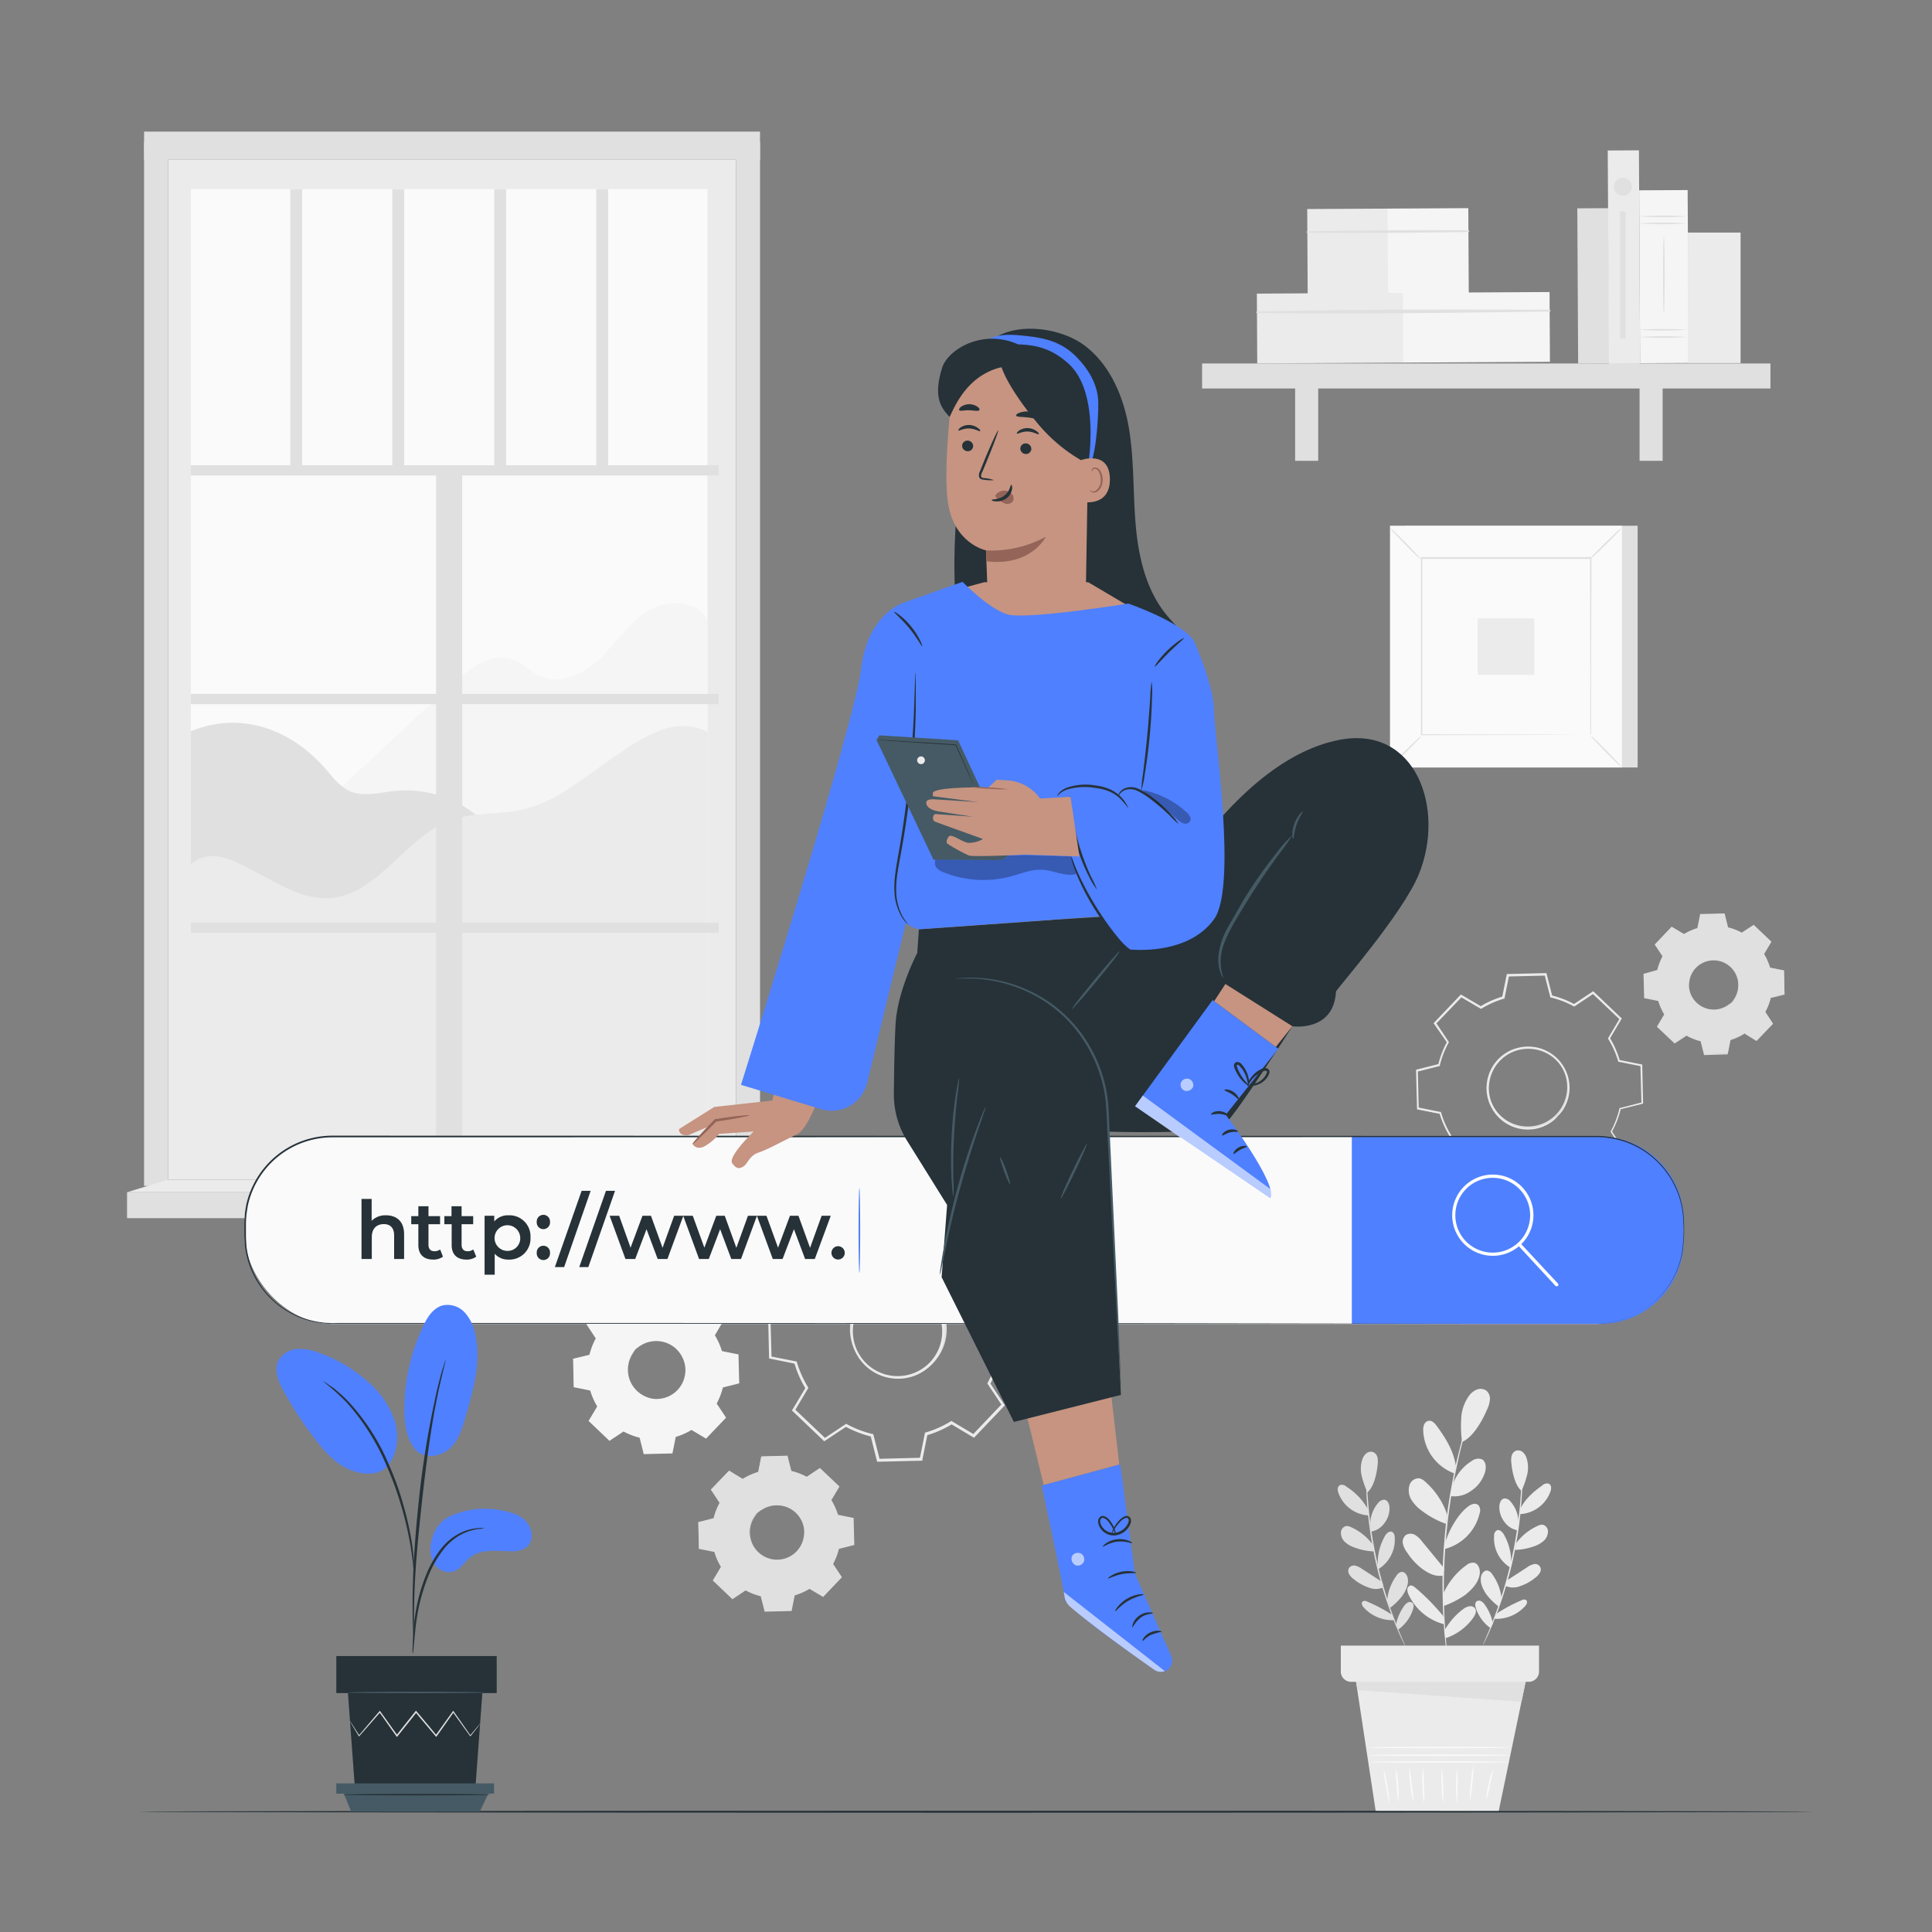 <?xml version="1.0" encoding="UTF-8" standalone="no"?>
<svg
   xmlns:dc="http://purl.org/dc/elements/1.1/"
   xmlns:cc="http://creativecommons.org/ns#"
   xmlns:rdf="http://www.w3.org/1999/02/22-rdf-syntax-ns#"
   xmlns:svg="http://www.w3.org/2000/svg"
   xmlns="http://www.w3.org/2000/svg"
   xmlns:sodipodi="http://sodipodi.sourceforge.net/DTD/sodipodi-0.dtd"
   xmlns:inkscape="http://www.inkscape.org/namespaces/inkscape"
   viewBox="0 0 500 500"
   version="1.1"
   id="svg433"
   sodipodi:docname="girl2.svg"
   inkscape:version="0.92.5 (2060ec1f9f, 2020-04-08)">
  <rect x="0" y="0" width="500" height="500" fill="#808080" stroke="none"/>
  <defs
     id="defs437" />
  <sodipodi:namedview
     pagecolor="#ffffff"
     bordercolor="#666666"
     borderopacity="1"
     objecttolerance="10"
     gridtolerance="10"
     guidetolerance="10"
     inkscape:pageopacity="0"
     inkscape:pageshadow="2"
     inkscape:window-width="1318"
     inkscape:window-height="742"
     id="namedview435"
     showgrid="false"
     inkscape:zoom="0.6675088"
     inkscape:cx="395.57983"
     inkscape:cy="269.658"
     inkscape:window-x="48"
     inkscape:window-y="0"
     inkscape:window-maximized="1"
     inkscape:current-layer="svg433" />
  <g
     id="freepik--background-complete--inject-2">
    <rect
       x="43.51"
       y="41.27"
       width="146.97"
       height="264.02"
       style="fill:#ebebeb"
       id="rect2" />
    <rect
       x="49.38"
       y="48.92"
       width="133.71"
       height="248.5"
       style="fill:#fafafa"
       id="rect4" />
    <polygon
       points="190.48,36.79 196.7,36.79 196.7,307.67 190.48,305.29 "
       style="fill:#e0e0e0"
       id="polygon6" />
    <path
       d="m 82.16,209.44 34.73,-32.28 c 4.4,-4.09 10.15,-8.49 15.81,-6.48 2.72,1 4.77,3.3 7.44,4.41 5.33,2.22 11.42,-1 15.52,-5.06 4.1,-4.06 7.33,-9.15 12.3,-12.1 4.97,-2.95 12.68,-2.58 15.13,2.65 v 35.13 l -50.46,21.6 z"
       style="fill:#f5f5f5"
       id="path8"
       inkscape:connector-curvature="0" />
    <path
       d="m 49.38,189.25 c 12.8,-5.21 25.57,-0.78 34.73,9.56 1.93,2.18 3.68,4.69 6.33,5.9 3.59,1.62 7.73,0.41 11.64,0 A 29.3,29.3 0 0 1 129.63,218 L 86.9,239 49.38,238.72 Z"
       style="fill:#e0e0e0"
       id="path10"
       inkscape:connector-curvature="0" />
    <path
       d="m 183.09,189.42 c -8.43,-4.07 -15.84,0.86 -23.62,6.07 -7.78,5.21 -15,11.89 -24.12,14 -6.09,1.4 -12.62,0.62 -18.52,2.72 -12,4.27 -18.94,19.51 -31.66,20.24 -6.91,0.4 -13.1,-3.79 -19.26,-6.93 -6.16,-3.14 -11,-6.12 -16.53,-1.92 v 73.83 h 133.71 z"
       style="fill:#ebebeb"
       id="path12"
       inkscape:connector-curvature="0" />
    <rect
       x="49.38"
       y="120.41"
       width="136.61"
       height="2.65"
       style="fill:#e0e0e0"
       id="rect14" />
    <rect
       x="49.38"
       y="179.59"
       width="136.61"
       height="2.65"
       style="fill:#e0e0e0"
       id="rect16" />
    <rect
       x="49.38"
       y="238.76"
       width="136.61"
       height="2.65"
       style="fill:#e0e0e0"
       id="rect18" />
    <rect
       x="24.87"
       y="209.72"
       width="182.74"
       height="6.76"
       transform="rotate(-90,116.24,213.1)"
       style="fill:#e0e0e0"
       id="rect20" />
    <rect
       x="75.13"
       y="48.92"
       width="3.06"
       height="72.81"
       style="fill:#e0e0e0"
       id="rect22" />
    <rect
       x="101.53"
       y="48.92"
       width="3.06"
       height="72.81"
       style="fill:#e0e0e0"
       id="rect24" />
    <rect
       x="127.92"
       y="48.92"
       width="3.06"
       height="72.81"
       style="fill:#e0e0e0"
       id="rect26" />
    <rect
       x="154.32"
       y="48.92"
       width="3.06"
       height="72.81"
       style="fill:#e0e0e0"
       id="rect28" />
    <rect
       x="37.29"
       y="36.79"
       width="6.22"
       height="270.13"
       style="fill:#e0e0e0"
       id="rect30" />
    <rect
       x="37.29"
       y="34.06"
       width="159.4"
       height="7.2"
       style="fill:#e0e0e0"
       id="rect32" />
    <rect
       x="32.88"
       y="308.55"
       width="168.02"
       height="6.71"
       style="fill:#e0e0e0"
       id="rect34" />
    <polygon
       points="32.88,308.55 43.51,305.29 190.48,305.29 200.9,308.55 "
       style="fill:#ebebeb"
       id="polygon36" />
    <path
       d="m 192.21,382.73 a 16.24,16.24 0 0 1 4,-1.77 l 0.8,-4 6.73,-0.17 1,3.95 a 16.3,16.3 0 0 1 4.09,1.57 l 3.39,-2.25 4.87,4.64 -2.09,3.5 a 16.29,16.29 0 0 1 1.77,4 l 4,0.8 0.16,6.72 -3.94,1 a 16.45,16.45 0 0 1 -1.57,4.09 l 2.25,3.38 -4.67,4.88 -3.46,-2.07 a 16.32,16.32 0 0 1 -4,1.78 l -0.8,4 -6.72,0.17 L 197,413 a 16.73,16.73 0 0 1 -4.09,-1.58 l -3.38,2.25 -4.86,-4.67 2.08,-3.49 a 16.66,16.66 0 0 1 -1.78,-4 l -4,-0.8 -0.17,-6.73 3.94,-1 a 16.73,16.73 0 0 1 1.58,-4.09 l -2.25,-3.39 4.63,-4.87 3.49,2.08 z m 3.65,8.94 a 7.21,7.21 0 1 0 10.2,-0.26 7.23,7.23 0 0 0 -10.2,0.26 z"
       style="fill:#e0e0e0"
       id="path38"
       inkscape:connector-curvature="0" />
    <path
       d="m 195.86,391.67 a 5.48,5.48 0 0 1 1.34,-1.19 7.14,7.14 0 0 1 4.7,-1.15 7.31,7.31 0 0 1 5.81,4 7.44,7.44 0 0 1 0.73,4.24 7.33,7.33 0 0 1 -6.05,6.35 6.91,6.91 0 0 1 -2.22,0.06 7,7 0 0 1 -2,-0.57 7.4,7.4 0 0 1 -3,-2.46 7.3,7.3 0 0 1 -0.36,-7.9 5.36,5.36 0 0 1 1.12,-1.39 17,17 0 0 0 -1,1.47 7.18,7.18 0 0 0 -0.76,4.62 6.87,6.87 0 0 0 1.26,3 7,7 0 0 0 2.89,2.32 7,7 0 0 0 4,0.47 7,7 0 0 0 5.72,-6 6.42,6.42 0 0 0 0,-2.1 6.55,6.55 0 0 0 -0.62,-1.92 7,7 0 0 0 -5.51,-3.89 7.2,7.2 0 0 0 -4.58,1 c -1.01,0.58 -1.43,1.07 -1.47,1.04 z"
       style="fill:#e0e0e0"
       id="path40"
       inkscape:connector-curvature="0" />
    <path
       d="m 192.21,382.73 -0.22,-0.11 -0.67,-0.38 -2.63,-1.53 h 0.08 l -4.61,4.89 v -0.13 l 2.27,3.38 v 0.06 0.06 a 16.4,16.4 0 0 0 -1.56,4.07 v 0.08 h -0.08 l -3.94,1 L 181,394 q 0.09,3.18 0.18,6.72 l -0.13,-0.15 4,0.79 h 0.1 v 0.1 a 16.37,16.37 0 0 0 1.76,4 l 0.06,0.09 -0.06,0.1 -2.07,3.49 v -0.23 l 4.88,4.63 h -0.24 l 3.38,-2.25 0.1,-0.07 0.11,0.06 a 16.23,16.23 0 0 0 4,1.55 h 0.12 v 0.12 c 0.31,1.23 0.65,2.58 1,3.94 l -0.21,-0.15 6.73,-0.17 -0.2,0.16 c 0.25,-1.26 0.53,-2.62 0.8,-4 v -0.13 h 0.12 a 16.58,16.58 0 0 0 4,-1.75 v 0 l 0.11,-0.06 0.11,0.06 c 1.17,0.7 2.33,1.4 3.49,2.08 h -0.26 l 4.64,-4.87 v 0.25 l -2.25,-3.38 -0.07,-0.1 0.06,-0.11 a 16.47,16.47 0 0 0 1.56,-4 v -0.12 h 0.11 l 3.95,-1 -0.15,0.19 q -0.09,-3.44 -0.16,-6.72 l 0.15,0.18 -4,-0.8 h -0.11 v -0.11 a 16.54,16.54 0 0 0 -1.76,-4 v -0.09 -0.1 l 2.09,-3.48 v 0.21 l -4.86,-4.65 h 0.19 l -3.38,2.24 -0.08,0.05 h -0.08 a 16.18,16.18 0 0 0 -4,-1.57 h -0.08 v -0.08 c -0.36,-1.43 -0.68,-2.73 -1,-3.95 l 0.12,0.1 -6.73,0.13 0.09,-0.07 c -0.33,1.59 -0.6,2.89 -0.82,4 v 0 0 a 17.93,17.93 0 0 0 -3.07,1.2 l -0.72,0.39 -0.24,0.12 0.23,-0.15 c 0.15,-0.1 0.38,-0.24 0.7,-0.42 a 16.5,16.5 0 0 1 3.06,-1.27 V 381 l 0.77,-4 v -0.07 H 197 l 6.72,-0.2 h 0.1 v 0.09 c 0.31,1.22 0.64,2.51 1,3.94 l -0.1,-0.1 a 16.8,16.8 0 0 1 4.14,1.58 h -0.16 l 3.38,-2.26 0.1,-0.07 0.1,0.09 4.88,4.62 0.1,0.1 -0.07,0.12 c -0.68,1.13 -1.37,2.29 -2.08,3.49 v -0.19 a 17,17 0 0 1 1.8,4 l -0.14,-0.13 4,0.8 h 0.15 V 393 c 0.06,2.19 0.11,4.43 0.17,6.72 v 0.16 h -0.16 l -3.94,1 0.15,-0.15 a 16.56,16.56 0 0 1 -1.59,4.14 v -0.21 l 2.25,3.39 0.09,0.13 -0.11,0.12 -4.64,4.87 -0.11,0.12 -0.14,-0.08 -3.49,-2.08 h 0.21 a 16.5,16.5 0 0 1 -4.06,1.79 l 0.15,-0.15 c -0.28,1.37 -0.55,2.72 -0.8,4 v 0.16 h -0.16 l -6.73,0.16 h -0.16 v -0.15 l -1,-3.94 0.15,0.14 a 16.9,16.9 0 0 1 -4.14,-1.6 h 0.2 l -3.38,2.25 -0.13,0.09 -0.11,-0.11 -4.87,-4.64 -0.11,-0.1 0.08,-0.13 2.09,-3.49 v 0.19 a 16.57,16.57 0 0 1 -1.79,-4.06 l 0.13,0.12 -4,-0.8 h -0.12 v -0.13 c 0,-2.36 -0.1,-4.61 -0.15,-6.72 v -0.12 h 0.11 l 3.95,-1 -0.1,0.1 a 16.6,16.6 0 0 1 1.6,-4.11 V 389 l -2.26,-3.42 -0.05,-0.07 0.06,-0.06 4.67,-4.85 v 0 0 l 2.57,1.58 0.66,0.41 z"
       style="fill:#e0e0e0"
       id="path42"
       inkscape:connector-curvature="0" />
    <path
       d="m 160.52,339.75 a 17.38,17.38 0 0 1 4.26,-1.89 l 0.86,-4.24 7.15,-0.18 1.06,4.2 a 17.71,17.71 0 0 1 4.36,1.68 l 3.6,-2.4 5.18,4.93 -2.21,3.72 a 17.66,17.66 0 0 1 1.89,4.27 l 4.24,0.85 0.18,7.15 -4.2,1.06 a 17.55,17.55 0 0 1 -1.68,4.36 l 2.4,3.6 -4.93,5.14 -3.68,-2.17 a 17.28,17.28 0 0 1 -4.27,1.89 l -0.85,4.24 -7.15,0.18 -1.06,-4.2 a 17.55,17.55 0 0 1 -4.36,-1.68 l -3.6,2.4 -5.18,-4.93 2.17,-3.73 a 17.28,17.28 0 0 1 -1.89,-4.27 l -4.24,-0.85 -0.18,-7.15 4.2,-1.06 a 17.92,17.92 0 0 1 1.67,-4.36 l -2.39,-3.6 4.93,-5.18 3.72,2.21 z m 3.88,9.51 a 7.68,7.68 0 1 0 10.86,-0.27 7.69,7.69 0 0 0 -10.86,0.27 z"
       style="fill:#f5f5f5"
       id="path44"
       inkscape:connector-curvature="0" />
    <path
       d="m 164.4,349.26 a 5.91,5.91 0 0 1 1.42,-1.27 7.71,7.71 0 0 1 5,-1.22 7.86,7.86 0 0 1 6.91,6.42 7.51,7.51 0 0 1 0.06,2.37 7.84,7.84 0 0 1 -6.44,6.76 7.21,7.21 0 0 1 -2.36,0.05 7.33,7.33 0 0 1 -2.19,-0.6 8,8 0 0 1 -3.21,-2.62 7.8,7.8 0 0 1 -1.35,-3.35 7.65,7.65 0 0 1 1,-5.06 5.61,5.61 0 0 1 1.19,-1.48 17.57,17.57 0 0 0 -1,1.57 7.7,7.7 0 0 0 -0.82,4.92 7.5,7.5 0 0 0 1.34,3.18 7.63,7.63 0 0 0 3.05,2.47 7.45,7.45 0 0 0 2,0.6 7,7 0 0 0 2.24,-0.07 7.42,7.42 0 0 0 6.08,-6.39 6.94,6.94 0 0 0 -0.05,-2.23 7,7 0 0 0 -0.66,-2 7.52,7.52 0 0 0 -2.61,-3 7.59,7.59 0 0 0 -8.13,-0.13 c -0.99,0.6 -1.43,1.12 -1.47,1.08 z"
       style="fill:#f5f5f5"
       id="path46"
       inkscape:connector-curvature="0" />
    <path
       d="m 160.52,339.75 a 1,1 0 0 1 -0.24,-0.12 l -0.71,-0.41 -2.8,-1.62 h 0.08 c -1.25,1.34 -2.9,3.1 -4.9,5.22 v -0.14 l 2.41,3.59 v 0.06 0.07 a 17.16,17.16 0 0 0 -1.65,4.33 v 0.08 h -0.09 l -4.19,1.07 0.12,-0.16 q 0.09,3.39 0.19,7.16 l -0.14,-0.17 4.25,0.85 h 0.1 v 0.1 a 17.16,17.16 0 0 0 1.87,4.22 l 0.06,0.1 -0.06,0.1 -2.21,3.72 v -0.25 l 5.19,4.93 h -0.25 l 3.6,-2.4 0.1,-0.07 0.11,0.06 a 16.92,16.92 0 0 0 4.31,1.65 h 0.12 v 0.13 c 0.34,1.31 0.7,2.75 1.07,4.19 l -0.22,-0.16 7.16,-0.18 -0.21,0.18 c 0.27,-1.34 0.56,-2.79 0.85,-4.25 v -0.13 h 0.13 a 17.4,17.4 0 0 0 4.21,-1.87 v 0 l 0.11,-0.07 0.11,0.07 3.72,2.21 h -0.27 l 4.93,-5.18 v 0.27 l -2.4,-3.6 -0.07,-0.11 0.06,-0.12 a 17.09,17.09 0 0 0 1.66,-4.3 v -0.12 h 0.13 l 4.19,-1.06 -0.15,0.21 c -0.06,-2.45 -0.12,-4.83 -0.17,-7.16 l 0.16,0.2 -4.24,-0.86 h -0.12 v -0.11 a 17.26,17.26 0 0 0 -1.87,-4.22 l -0.06,-0.1 0.06,-0.1 c 0.77,-1.27 1.5,-2.51 2.23,-3.71 V 342 l -5.1,-5 h 0.21 l -3.61,2.39 -0.08,0.05 -0.08,-0.05 a 17.64,17.64 0 0 0 -4.31,-1.67 h -0.09 v -0.09 c -0.38,-1.52 -0.72,-2.9 -1,-4.2 l 0.13,0.1 -7.16,0.15 0.09,-0.08 -0.88,4.24 v 0 0 a 18.43,18.43 0 0 0 -3.26,1.28 l -0.77,0.41 a 1,1 0 0 1 -0.25,0.13 l 0.24,-0.16 c 0.16,-0.1 0.4,-0.26 0.75,-0.44 a 17,17 0 0 1 3.25,-1.36 v 0.06 c 0.22,-1.16 0.49,-2.55 0.82,-4.25 v -0.08 h 0.08 l 7.16,-0.21 h 0.1 v 0.1 l 0.97,4.28 -0.1,-0.1 a 17.26,17.26 0 0 1 4.39,1.68 h -0.16 l 3.59,-2.4 0.12,-0.08 0.09,0.1 c 1.65,1.55 3.37,3.19 5.2,4.92 l 0.1,0.1 -0.07,0.13 c -0.72,1.2 -1.45,2.44 -2.21,3.72 v -0.2 a 17.86,17.86 0 0 1 1.92,4.31 l -0.15,-0.14 4.24,0.85 h 0.16 v 0.16 c 0.06,2.33 0.12,4.71 0.19,7.16 V 358 l -0.16,0.05 -4.2,1.06 0.16,-0.16 a 17.57,17.57 0 0 1 -1.7,4.41 v -0.22 c 0.8,1.19 1.59,2.39 2.4,3.6 l 0.1,0.14 -0.12,0.13 -4.94,5.18 -0.12,0.13 -0.15,-0.09 -3.73,-2.23 h 0.22 a 17.82,17.82 0 0 1 -4.31,1.91 l 0.15,-0.17 c -0.29,1.46 -0.58,2.9 -0.85,4.24 v 0.17 h -0.17 l -7.16,0.17 h -0.17 v -0.17 c -0.37,-1.45 -0.73,-2.88 -1.06,-4.2 l 0.16,0.16 a 18,18 0 0 1 -4.41,-1.7 h 0.22 l -3.61,2.39 -0.13,0.09 -0.12,-0.11 -5.18,-4.94 -0.11,-0.11 0.08,-0.13 2.22,-3.72 v 0.2 a 17.8,17.8 0 0 1 -1.9,-4.31 l 0.14,0.12 -4.25,-0.86 h -0.13 v -0.14 c -0.06,-2.51 -0.11,-4.91 -0.16,-7.16 v -0.12 h 0.12 l 4.2,-1 -0.1,0.1 a 17.68,17.68 0 0 1 1.7,-4.38 v 0.13 l -2.39,-3.61 v -0.07 l 0.06,-0.07 5,-5.15 v 0 h 0.05 l 2.74,1.67 0.7,0.44 z"
       style="fill:#f5f5f5"
       id="path48"
       inkscape:connector-curvature="0" />
    <path
       d="m 227.27,378 v 0 l -1.63,-6.47 a 26.78,26.78 0 0 1 -6.71,-2.58 l -5.56,3.7 v 0 l -8,-7.63 v 0 l 3.41,-5.72 a 27.2,27.2 0 0 1 -2.91,-6.57 l -6.55,-1.31 v 0 L 199,340.33 v 0 l 6.46,-1.64 a 26.89,26.89 0 0 1 2.59,-6.7 l -3.7,-5.56 v 0 l 7.62,-8 v 0 l 5.72,3.41 a 27,27 0 0 1 6.57,-2.91 l 1.31,-6.55 v 0 l 11.06,-0.27 v 0 l 1.63,6.46 a 26.81,26.81 0 0 1 6.71,2.59 l 5.56,-3.71 v 0 l 8,7.63 v 0 l -3.41,5.72 a 26.86,26.86 0 0 1 2.91,6.57 l 6.55,1.31 v 0 l 0.27,11.06 v 0 l -6.46,1.63 a 27,27 0 0 1 -2.59,6.71 l 3.7,5.56 v 0 l -7.62,8 v 0 l -5.72,-3.41 a 27.24,27.24 0 0 1 -6.57,2.91 l -1.31,6.55 v 0 z m -8.34,-9.11 v 0 a 26.88,26.88 0 0 0 6.72,2.59 v 0 l 1.64,6.46 11,-0.27 1.32,-6.54 v 0 a 26.72,26.72 0 0 0 6.58,-2.91 v 0 l 5.72,3.41 7.59,-8 -3.69,-5.55 v 0 a 26.88,26.88 0 0 0 2.59,-6.72 v 0 l 6.46,-1.64 -0.27,-11 -6.54,-1.31 v 0 a 26.72,26.72 0 0 0 -2.91,-6.58 v 0 l 3.41,-5.72 -8,-7.59 -5.55,3.69 v 0 a 26.88,26.88 0 0 0 -6.72,-2.59 v 0 l -1.64,-6.46 -11,0.27 -1.27,6.57 v 0 a 26.72,26.72 0 0 0 -6.58,2.91 v 0 l -5.79,-3.45 -7.59,8 3.69,5.55 v 0 a 26.88,26.88 0 0 0 -2.59,6.72 v 0 l -6.46,1.63 0.27,11 6.54,1.32 v 0 a 26.88,26.88 0 0 0 2.91,6.58 v 0 l -3.37,5.74 8,7.59 z m 13.41,-12.34 a 12.52,12.52 0 1 1 0.3,0 z m -8.58,-20 v 0 a 11.82,11.82 0 0 0 8.56,20 h 0.3 a 11.83,11.83 0 0 0 -0.29,-23.65 h -0.3 a 11.76,11.76 0 0 0 -8.27,3.67 z"
       style="fill:#e0e0e0"
       id="path50"
       inkscape:connector-curvature="0" />
    <path
       d="m 223.76,336.53 a 9.14,9.14 0 0 1 2.2,-2 11.77,11.77 0 0 1 7.71,-1.88 12,12 0 0 1 9.55,6.59 11.49,11.49 0 0 1 1.11,3.32 11.36,11.36 0 0 1 0.09,3.64 12.09,12.09 0 0 1 -9.93,10.44 12.32,12.32 0 0 1 -7,-0.85 12.12,12.12 0 0 1 -5,-4.05 12,12 0 0 1 -0.59,-13 9,9 0 0 1 1.84,-2.28 c 0.07,0.05 -0.71,0.78 -1.61,2.41 a 11.85,11.85 0 0 0 -1.25,7.6 11.54,11.54 0 0 0 6.82,8.71 11.53,11.53 0 0 0 6.65,0.77 11.47,11.47 0 0 0 9.39,-9.86 11.06,11.06 0 0 0 -0.07,-3.45 10.69,10.69 0 0 0 -1,-3.15 11.55,11.55 0 0 0 -9,-6.39 11.78,11.78 0 0 0 -7.52,1.63 c -1.64,1.05 -2.33,1.86 -2.39,1.8 z"
       style="fill:#ebebeb"
       id="path52"
       inkscape:connector-curvature="0" />
    <path
       d="m 217.77,321.85 a 2.18,2.18 0 0 1 -0.37,-0.19 l -1.1,-0.62 -4.3,-2.51 h 0.14 l -7.57,8 v -0.21 c 1.12,1.68 2.38,3.55 3.72,5.54 l 0.06,0.1 v 0.11 a 26.57,26.57 0 0 0 -2.55,6.67 v 0.13 h -0.13 l -6.47,1.65 0.18,-0.24 c 0.09,3.48 0.19,7.17 0.3,11 l -0.22,-0.25 6.55,1.3 h 0.17 l 0.05,0.17 a 27.08,27.08 0 0 0 2.89,6.51 l 0.1,0.15 -0.09,0.15 c -1.06,1.78 -2.23,3.74 -3.41,5.74 l -0.06,-0.38 8,7.61 h -0.39 l 5.55,-3.7 0.17,-0.11 0.17,0.1 a 27,27 0 0 0 6.64,2.55 h 0.19 l 0.05,0.2 c 0.52,2 1.08,4.24 1.64,6.47 l -0.33,-0.25 11,-0.28 -0.32,0.27 c 0.42,-2.07 0.86,-4.3 1.31,-6.54 v -0.21 l 0.2,-0.05 a 26.82,26.82 0 0 0 6.5,-2.88 v 0 l 0.18,-0.11 0.18,0.1 5.73,3.42 -0.42,0.06 7.61,-8 v 0.42 l -3.7,-5.56 -0.11,-0.17 0.1,-0.17 a 26.9,26.9 0 0 0 2.56,-6.64 l 0.05,-0.19 0.19,-0.05 6.47,-1.63 -0.24,0.32 q -0.14,-5.65 -0.26,-11 l 0.25,0.29 -6.55,-1.32 h -0.18 l -0.05,-0.17 A 27.13,27.13 0 0 0 255,331 l -0.1,-0.15 0.09,-0.15 3.43,-5.73 0.05,0.35 -8,-7.63 h 0.33 l -5.57,3.68 -0.12,0.08 -0.13,-0.07 a 26.82,26.82 0 0 0 -6.65,-2.58 h -0.14 v -0.13 c -0.59,-2.36 -1.11,-4.48 -1.61,-6.48 l 0.2,0.15 -11.05,0.22 0.15,-0.12 c -0.54,2.61 -1,4.75 -1.36,6.54 V 319 h -0.07 a 28.3,28.3 0 0 0 -5,2 l -1.19,0.63 a 2,2 0 0 1 -0.39,0.2 c 0,0 0.13,-0.09 0.37,-0.25 0.24,-0.16 0.63,-0.39 1.16,-0.68 a 26.17,26.17 0 0 1 5,-2.09 l -0.07,0.08 c 0.34,-1.78 0.76,-3.93 1.27,-6.55 v -0.12 h 0.12 l 11.05,-0.32 h 0.16 v 0.16 l 1.65,6.47 -0.16,-0.17 a 27.49,27.49 0 0 1 6.78,2.6 h -0.25 l 5.55,-3.72 0.17,-0.11 0.15,0.14 8,7.6 0.16,0.16 -0.11,0.19 -3.41,5.78 v -0.31 a 27.41,27.41 0 0 1 3,6.66 l -0.24,-0.22 6.55,1.31 0.25,0.05 v 0.25 q 0.13,5.38 0.29,11 V 350 l -0.25,0.06 -6.47,1.65 0.24,-0.25 a 27.46,27.46 0 0 1 -2.62,6.81 v -0.35 l 3.7,5.56 0.15,0.22 -0.19,0.19 -7.61,8 -0.19,0.19 -0.23,-0.13 -5.73,-3.42 h 0.34 a 27.58,27.58 0 0 1 -6.66,2.95 l 0.24,-0.26 c -0.45,2.25 -0.9,4.48 -1.32,6.55 v 0.26 h -0.27 l -11,0.26 H 227 l -0.06,-0.26 c -0.57,-2.23 -1.12,-4.44 -1.64,-6.47 l 0.25,0.24 a 27.72,27.72 0 0 1 -6.8,-2.63 h 0.33 l -5.56,3.69 -0.21,0.14 -0.18,-0.17 -8,-7.63 -0.18,-0.17 0.13,-0.2 3.42,-5.73 v 0.3 a 27.09,27.09 0 0 1 -2.93,-6.66 l 0.21,0.2 -6.54,-1.33 h -0.21 v -0.21 c -0.08,-3.88 -0.17,-7.57 -0.24,-11 v -0.19 l 0.19,-0.05 6.48,-1.61 -0.17,0.16 A 27.05,27.05 0 0 1 208,331.9 v 0.2 l -3.67,-5.57 -0.08,-0.11 0.1,-0.1 7.66,-8 0.06,-0.06 h 0.07 l 4.23,2.59 1.08,0.68 a 2.67,2.67 0 0 1 0.32,0.32 z"
       style="fill:#ebebeb"
       id="path54"
       inkscape:connector-curvature="0" />
    <path
       d="m 451.49,267.47 a 14.82,14.82 0 0 1 -3.63,1.6 l -0.72,3.61 -6.08,0.15 -0.9,-3.56 a 15.07,15.07 0 0 1 -3.7,-1.43 l -3.06,2 -4.4,-4.2 1.88,-3.15 a 14.82,14.82 0 0 1 -1.6,-3.63 l -3.61,-0.72 -0.15,-6.08 3.57,-0.9 a 15,15 0 0 1 1.42,-3.7 l -2,-3.06 4.2,-4.4 3.15,1.88 a 14.82,14.82 0 0 1 3.63,-1.6 l 0.72,-3.61 6.08,-0.15 0.9,3.57 a 14.89,14.89 0 0 1 3.7,1.42 l 3.06,-2 4.4,4.2 -1.88,3.15 a 14.82,14.82 0 0 1 1.6,3.63 l 3.61,0.72 0.15,6.08 -3.57,0.9 a 14.89,14.89 0 0 1 -1.42,3.7 l 2,3.06 -4.2,4.4 z m -3.3,-8.08 a 6.52,6.52 0 1 0 -9.22,0.23 6.52,6.52 0 0 0 9.22,-0.23 z"
       style="fill:#e0e0e0"
       id="path56"
       inkscape:connector-curvature="0" />
    <path
       d="m 448.19,259.39 a 4.88,4.88 0 0 1 -1.21,1.08 6.63,6.63 0 0 1 -7.15,0 6.74,6.74 0 0 1 -2.35,-2.62 6.26,6.26 0 0 1 -0.61,-1.83 6.44,6.44 0 0 1 -0.05,-2 6.64,6.64 0 0 1 5.47,-5.74 6.12,6.12 0 0 1 2,-0.05 6.33,6.33 0 0 1 1.86,0.52 6.71,6.71 0 0 1 2.73,2.22 6.63,6.63 0 0 1 1.15,2.85 6.45,6.45 0 0 1 -0.83,4.29 4.75,4.75 0 0 1 -1,1.26 c 0,0 0.39,-0.43 0.89,-1.33 a 6.55,6.55 0 0 0 0.69,-4.18 6.41,6.41 0 0 0 -3.76,-4.8 6.5,6.5 0 0 0 -3.66,-0.42 6.32,6.32 0 0 0 -5.17,5.43 6,6 0 0 0 0,1.9 6,6 0 0 0 0.57,1.73 6.42,6.42 0 0 0 9.11,2.62 14.65,14.65 0 0 0 1.32,-0.93 z"
       style="fill:#e0e0e0"
       id="path58"
       inkscape:connector-curvature="0" />
    <path
       d="m 451.49,267.47 a 0.92,0.92 0 0 1 0.2,0.1 l 0.61,0.35 2.37,1.38 h -0.07 l 4.17,-4.43 V 265 l -2.06,-3 v -0.06 -0.05 a 15.05,15.05 0 0 0 1.41,-3.68 v -0.07 h 0.07 l 3.57,-0.91 -0.1,0.13 c -0.06,-1.91 -0.11,-3.94 -0.17,-6.08 l 0.12,0.14 -3.61,-0.71 h -0.09 v -0.09 a 15,15 0 0 0 -1.6,-3.58 l -0.05,-0.09 0.05,-0.08 1.88,-3.16 v 0.21 l -4.41,-4.19 h 0.21 l -3.05,2 -0.09,0.06 h -0.1 a 15,15 0 0 0 -3.65,-1.41 h -0.11 v -0.11 c -0.28,-1.12 -0.59,-2.33 -0.9,-3.56 l 0.18,0.14 -6.08,0.15 0.18,-0.15 c -0.23,1.14 -0.47,2.37 -0.72,3.6 v 0.11 h -0.11 a 14.29,14.29 0 0 0 -3.58,1.58 v 0 l -0.1,0.06 -0.09,-0.06 -3.16,-1.88 h 0.23 l -4.19,4.4 v -0.23 l 2,3.06 0.06,0.09 -0.05,0.1 a 14.66,14.66 0 0 0 -1.41,3.65 v 0.11 h -0.11 l -3.56,0.89 0.13,-0.17 q 0.07,3.1 0.14,6.08 l -0.13,-0.17 3.6,0.73 h 0.1 v 0.1 a 14.6,14.6 0 0 0 1.58,3.58 l 0.05,0.09 -0.05,0.08 c -0.65,1.08 -1.27,2.13 -1.89,3.15 v -0.19 l 4.39,4.2 h -0.18 l 3.07,-2 0.07,-0.05 h 0.07 a 15.05,15.05 0 0 0 3.66,1.43 h 0.07 v 0.08 c 0.32,1.29 0.61,2.46 0.89,3.56 l -0.11,-0.08 6.08,-0.13 -0.08,0.07 c 0.3,-1.44 0.54,-2.61 0.74,-3.6 v 0 0 a 16.13,16.13 0 0 0 2.77,-1.09 l 0.65,-0.35 a 1.08,1.08 0 0 1 0.22,-0.11 l -0.2,0.14 -0.64,0.37 a 14.06,14.06 0 0 1 -2.77,1.15 v 0 l -0.7,3.6 v 0.07 h -0.07 l -6.08,0.18 H 441 v -0.08 c -0.28,-1.11 -0.58,-2.27 -0.91,-3.56 l 0.09,0.08 A 14.67,14.67 0 0 1 436.4,268 h 0.14 l -3.06,2 -0.09,0.06 -0.08,-0.08 -4.42,-4.18 -0.09,-0.09 0.07,-0.11 1.87,-3.15 v 0.16 a 14.93,14.93 0 0 1 -1.62,-3.66 l 0.12,0.12 -3.6,-0.72 h -0.14 v -0.14 c -0.05,-2 -0.1,-4 -0.16,-6.07 V 252 h 0.14 l 3.52,-1 -0.13,0.13 a 15.45,15.45 0 0 1 1.44,-3.75 v 0.19 l -2,-3 -0.08,-0.13 0.1,-0.1 4.19,-4.41 0.1,-0.11 0.13,0.08 3.16,1.88 h -0.19 a 15,15 0 0 1 3.66,-1.62 l -0.13,0.14 0.73,-3.6 v -0.15 h 0.15 l 6.07,-0.15 h 0.15 v 0.14 c 0.31,1.23 0.61,2.45 0.89,3.56 l -0.13,-0.13 a 14.78,14.78 0 0 1 3.74,1.45 h -0.18 l 3.06,-2 0.12,-0.08 0.1,0.1 4.4,4.2 0.09,0.09 -0.07,0.11 c -0.65,1.1 -1.3,2.18 -1.88,3.15 v -0.16 a 15,15 0 0 1 1.61,3.66 l -0.12,-0.1 3.61,0.73 h 0.11 v 0.12 c 0,2.13 0.09,4.16 0.13,6.08 v 0.1 h -0.1 l -3.57,0.89 0.09,-0.09 a 15.24,15.24 0 0 1 -1.44,3.72 v -0.11 l 2,3.06 v 0.07 l -0.06,0.05 c -1.71,1.79 -3.13,3.26 -4.21,4.38 v 0 0 l -2.25,-1.39 -0.6,-0.37 z"
       style="fill:#e0e0e0"
       id="path60"
       inkscape:connector-curvature="0" />
    <path
       d="m 400,252.11 v 0 l 1.45,5.72 a 24.35,24.35 0 0 1 5.94,2.29 l 4.92,-3.28 v 0 l 7.1,6.76 v 0 l -3,5.07 a 24.18,24.18 0 0 1 2.58,5.81 l 5.8,1.17 v 0 l 0.24,9.8 v 0 l -5.74,1.55 a 24.2,24.2 0 0 1 -2.29,5.94 l 3.28,4.93 v 0 l -6.76,7.1 v 0 l -5.07,-3 a 23.7,23.7 0 0 1 -5.82,2.58 l -1.16,5.81 v 0 l -9.8,0.24 v 0 l -1.45,-5.72 a 24.13,24.13 0 0 1 -5.93,-2.29 l -4.93,3.28 v 0 l -7.1,-6.76 v 0 l 3,-5.07 a 23.67,23.67 0 0 1 -2.57,-5.82 l -5.81,-1.16 v 0 l -0.24,-9.79 v 0 l 5.73,-1.44 a 23.63,23.63 0 0 1 2.28,-5.94 l -3.27,-4.93 v 0 l 6.75,-7.1 v 0 l 5.06,3 a 24.22,24.22 0 0 1 5.82,-2.57 l 1.17,-5.81 v 0 z m 7.39,8.07 v 0 a 23.9,23.9 0 0 0 -5.95,-2.3 v 0 l -1.44,-5.73 -9.75,0.24 -1.17,5.8 v 0 a 24.32,24.32 0 0 0 -5.83,2.58 v 0 l -5.07,-3 -6.73,7.07 3.28,4.92 v 0 a 24.27,24.27 0 0 0 -2.29,5.95 v 0 l -5.72,1.45 0.24,9.75 5.79,1.16 v 0 a 23.6,23.6 0 0 0 2.58,5.83 v 0 l -3,5.07 7.07,6.72 4.91,-3.27 v 0 a 23.49,23.49 0 0 0 5.95,2.29 v 0 l 1.44,5.72 9.76,-0.24 1.16,-5.8 v 0 a 24.32,24.32 0 0 0 5.83,-2.58 v 0 l 5.06,3 6.73,-7.07 -3.24,-4.85 v 0 a 23.87,23.87 0 0 0 2.29,-5.95 v 0 l 5.72,-1.45 -0.24,-9.75 -5.8,-1.16 v 0 a 23.8,23.8 0 0 0 -2.59,-5.83 v 0 l 3,-5.07 -7.07,-6.72 z m -11.88,10.94 a 10.21,10.21 0 1 1 -0.26,0 z m 7.6,17.75 v 0 a 10.48,10.48 0 0 0 -7.59,-17.7 h -0.26 a 10.501,10.501 0 0 0 0.25,21 h 0.26 a 10.42,10.42 0 0 0 7.34,-3.25 z"
       style="fill:#e0e0e0"
       id="path62"
       inkscape:connector-curvature="0" />
    <path
       d="m 403.12,288.87 a 7.81,7.81 0 0 1 -1.94,1.73 10.47,10.47 0 0 1 -6.84,1.67 10.64,10.64 0 0 1 -8.46,-5.83 10.08,10.08 0 0 1 -1,-2.94 10.26,10.26 0 0 1 -0.08,-3.23 10.71,10.71 0 0 1 8.8,-9.25 10.32,10.32 0 0 1 3.23,-0.08 10.21,10.21 0 0 1 3,0.83 10.7,10.7 0 0 1 4.4,3.59 10.59,10.59 0 0 1 0.52,11.49 7.91,7.91 0 0 1 -1.63,2 24.86,24.86 0 0 0 1.43,-2.14 10.43,10.43 0 0 0 1.11,-6.72 10.25,10.25 0 0 0 -6.05,-7.73 10.42,10.42 0 0 0 -5.89,-0.68 10.18,10.18 0 0 0 -8.31,8.74 9.5,9.5 0 0 0 0.06,3.06 9.33,9.33 0 0 0 0.91,2.79 10.28,10.28 0 0 0 8,5.66 10.47,10.47 0 0 0 6.66,-1.44 23.3,23.3 0 0 0 2.08,-1.52 z"
       style="fill:#ebebeb"
       id="path64"
       inkscape:connector-curvature="0" />
    <path
       d="m 408.43,301.87 0.33,0.17 1,0.56 3.83,2.22 h -0.12 c 1.71,-1.83 4,-4.23 6.7,-7.13 v 0.19 l -3.3,-4.91 -0.06,-0.09 0.05,-0.09 a 24.2,24.2 0 0 0 2.26,-5.92 v -0.11 h 0.11 l 5.73,-1.47 -0.16,0.21 c -0.08,-3.08 -0.17,-6.35 -0.26,-9.78 l 0.19,0.23 -5.8,-1.16 h -0.15 v -0.14 a 24.35,24.35 0 0 0 -2.57,-5.77 l -0.08,-0.13 0.08,-0.14 3,-5.08 v 0.33 l -7.09,-6.73 h 0.35 l -4.92,3.28 -0.15,0.09 -0.15,-0.08 a 23.56,23.56 0 0 0 -5.88,-2.26 h -0.17 v -0.17 c -0.45,-1.8 -1,-3.76 -1.45,-5.74 l 0.29,0.23 -9.78,0.24 0.29,-0.24 -1.17,5.8 v 0.18 h -0.18 a 23.92,23.92 0 0 0 -5.75,2.55 v 0 l -0.15,0.1 -0.16,-0.1 -5.14,-3.01 0.37,-0.05 -6.76,7.05 v -0.37 l 3.27,4.92 0.1,0.15 -0.08,0.16 a 23.31,23.31 0 0 0 -2.27,5.88 v 0.17 h -0.18 l -5.73,1.45 0.22,-0.29 c 0.07,3.34 0.15,6.61 0.23,9.79 l -0.23,-0.27 5.8,1.17 h 0.16 l 0.05,0.15 a 23.68,23.68 0 0 0 2.55,5.78 l 0.08,0.13 -0.08,0.14 -3,5.07 v -0.31 l 7.07,6.76 h -0.28 l 4.93,-3.26 0.11,-0.07 0.11,0.06 a 23.86,23.86 0 0 0 5.89,2.29 h 0.12 v 0.11 l 1.43,5.74 -0.18,-0.13 9.79,-0.2 -0.13,0.11 c 0.48,-2.31 0.87,-4.21 1.2,-5.79 v -0.06 h 0.06 a 24.73,24.73 0 0 0 4.46,-1.75 l 1.05,-0.56 0.35,-0.18 a 2.19,2.19 0 0 1 -0.33,0.23 q -0.33,0.21 -1,0.6 a 23.88,23.88 0 0 1 -4.46,1.85 l 0.07,-0.07 c -0.31,1.58 -0.68,3.48 -1.13,5.8 v 0.11 h -0.1 l -9.79,0.29 h -0.14 v -0.14 c -0.46,-1.77 -0.94,-3.65 -1.47,-5.73 l 0.14,0.15 a 24.28,24.28 0 0 1 -6,-2.3 h 0.23 l -4.92,3.29 -0.15,0.1 -0.14,-0.13 -7.1,-6.73 -0.14,-0.14 0.1,-0.17 3,-5.08 v 0.27 a 24.54,24.54 0 0 1 -2.62,-5.9 l 0.21,0.19 -5.8,-1.15 -0.22,-0.05 v -0.22 q -0.12,-4.77 -0.25,-9.78 v -0.23 l 0.22,-0.06 5.73,-1.45 -0.21,0.21 a 24,24 0 0 1 2.32,-6 v 0.3 l -3.39,-4.85 -0.13,-0.2 0.16,-0.17 6.75,-7.09 0.16,-0.17 0.21,0.12 5.08,3 h -0.31 a 24.4,24.4 0 0 1 5.9,-2.62 l -0.21,0.23 1.17,-5.8 0.05,-0.23 h 0.23 l 9.79,-0.23 h 0.23 l 0.06,0.23 c 0.5,2 1,3.94 1.45,5.73 l -0.22,-0.21 a 24.39,24.39 0 0 1 6,2.33 h -0.3 l 4.93,-3.27 0.18,-0.12 0.16,0.15 c 2.46,2.34 4.86,4.63 7.08,6.76 l 0.16,0.14 -0.11,0.19 -3,5.07 v -0.27 a 24.12,24.12 0 0 1 2.6,5.9 l -0.19,-0.17 5.8,1.17 h 0.19 v 0.19 c 0.08,3.43 0.15,6.7 0.22,9.78 v 0.17 l -0.16,0.05 -5.74,1.43 0.14,-0.15 a 23.8,23.8 0 0 1 -2.33,6 v -0.19 l 3.26,4.94 0.07,0.1 -0.09,0.09 c -2.76,2.87 -5.05,5.24 -6.78,7.05 h -0.06 -0.06 l -3.74,-2.29 -1,-0.6 z"
       style="fill:#ebebeb"
       id="path66"
       inkscape:connector-curvature="0" />
    <rect
       x="408.31"
       y="53.92"
       width="8.07"
       height="40.15"
       transform="rotate(-0.31,408.267,73.187)"
       style="fill:#e0e0e0"
       id="rect68" />
    <rect
       x="338.36"
       y="54.06"
       width="20.9"
       height="22.17"
       transform="rotate(-0.31,345.452,63.775)"
       style="fill:#ebebeb"
       id="rect70" />
    <rect
       x="359.15"
       y="53.95"
       width="20.9"
       height="22.17"
       transform="rotate(-0.31,365.783,63.83)"
       style="fill:#f5f5f5"
       id="rect72" />
    <path
       d="m 338.33,60.24 q 20.84,0.16 41.69,-0.2 a 0.22,0.22 0 0 0 0,-0.44 q -20.83,-0.12 -41.69,0.26 a 0.19,0.19 0 0 0 0,0.38 z"
       style="fill:#e0e0e0"
       id="path74"
       inkscape:connector-curvature="0" />
    <rect
       x="325.32"
       y="75.9"
       width="37.97"
       height="18.06"
       transform="rotate(-0.31,341.701,84.096)"
       style="fill:#ebebeb"
       id="rect76" />
    <rect
       x="363.1"
       y="75.7"
       width="37.97"
       height="18.06"
       transform="rotate(-0.31,378.666,84.196)"
       style="fill:#f5f5f5"
       id="rect78" />
    <path
       d="m 325.29,81 c 25.23,0.28 50.54,0 75.76,-0.38 a 0.22,0.22 0 0 0 0,-0.44 c -25.22,-0.13 -50.53,-0.12 -75.75,0.44 a 0.19,0.19 0 0 0 0,0.38 z"
       style="fill:#e0e0e0"
       id="path80"
       inkscape:connector-curvature="0" />
    <rect
       x="311.1"
       y="94.07"
       width="147.09"
       height="6.47"
       style="fill:#e0e0e0"
       id="rect82" />
    <rect
       x="335.18"
       y="97.18"
       width="5.97"
       height="22.08"
       style="fill:#e0e0e0"
       id="rect84" />
    <rect
       x="424.32"
       y="97.18"
       width="5.97"
       height="22.08"
       style="fill:#e0e0e0"
       id="rect86" />
    <rect
       x="416.23"
       y="38.95"
       width="8.07"
       height="55.22"
       transform="rotate(-0.31,415.68,65.814)"
       style="fill:#ebebeb"
       id="rect88" />
    <rect
       x="424.34"
       y="49.24"
       width="12.54"
       height="44.75"
       transform="rotate(-0.31,426.755,71.388)"
       style="fill:#f5f5f5"
       id="rect90" />
    <path
       d="m 436.67,57.83 a 93.71,93.71 0 0 1 -12.54,0 89.46,89.46 0 0 1 12.54,0 z"
       style="fill:#e0e0e0"
       id="path92"
       inkscape:connector-curvature="0" />
    <path
       d="m 436.67,56 a 93.71,93.71 0 0 1 -12.54,0 89.46,89.46 0 0 1 12.54,0 z"
       style="fill:#e0e0e0"
       id="path94"
       inkscape:connector-curvature="0" />
    <path
       d="m 436.67,87.22 a 89.46,89.46 0 0 1 -12.54,0 93.71,93.71 0 0 1 12.54,0 z"
       style="fill:#e0e0e0"
       id="path96"
       inkscape:connector-curvature="0" />
    <path
       d="m 436.67,85.34 a 89.46,89.46 0 0 1 -12.54,0 93.71,93.71 0 0 1 12.54,0 z"
       style="fill:#e0e0e0"
       id="path98"
       inkscape:connector-curvature="0" />
    <path
       d="m 430.6,81.24 c -0.12,0 -0.21,-4.51 -0.21,-10.08 0,-5.57 0.09,-10.09 0.21,-10.09 0.12,0 0.22,4.52 0.22,10.09 0,5.57 -0.1,10.08 -0.22,10.08 z"
       style="fill:#e0e0e0"
       id="path100"
       inkscape:connector-curvature="0" />
    <rect
       x="436.81"
       y="60.19"
       width="13.65"
       height="33.78"
       style="fill:#ebebeb"
       id="rect102" />
    <path
       d="M 422.31,48.35 A 2.32,2.32 0 1 1 420,46 a 2.32,2.32 0 0 1 2.31,2.35 z"
       style="fill:#e0e0e0"
       id="path104"
       inkscape:connector-curvature="0" />
    <rect
       x="419.28"
       y="54.73"
       width="1.43"
       height="32.85"
       style="fill:#e0e0e0"
       id="rect106" />
    <polygon
       points="387.82,468.92 395.19,433.52 350.6,433 356.06,468.92 "
       style="fill:#ebebeb"
       id="polygon108" />
    <path
       d="m 390.75,456 c 0,0.11 -8.13,0.19 -18.17,0.19 -10.04,0 -18.18,-0.08 -18.18,-0.19 0,-0.11 8.14,-0.18 18.18,-0.18 10.04,0 18.17,0.1 18.17,0.18 z"
       style="fill:#fafafa"
       id="path110"
       inkscape:connector-curvature="0" />
    <path
       d="m 390.88,454.26 c 0,0.1 -8.2,0.18 -18.3,0.18 -10.1,0 -18.3,-0.08 -18.3,-0.18 0,-0.1 8.19,-0.19 18.3,-0.19 10.11,0 18.3,0.08 18.3,0.19 z"
       style="fill:#fafafa"
       id="path112"
       inkscape:connector-curvature="0" />
    <path
       d="m 390.81,452.26 c 0,0.1 -8.19,0.19 -18.29,0.19 -10.1,0 -18.3,-0.09 -18.3,-0.19 0,-0.1 8.19,-0.19 18.3,-0.19 10.11,0 18.29,0.09 18.29,0.19 z"
       style="fill:#fafafa"
       id="path114"
       inkscape:connector-curvature="0" />
    <path
       d="m 359.71,466.87 a 28.12,28.12 0 0 1 -1,-4.52 28.7,28.7 0 0 1 -0.61,-4.59 58.93,58.93 0 0 1 1.58,9.11 z"
       style="fill:#fafafa"
       id="path116"
       inkscape:connector-curvature="0" />
    <path
       d="m 361.87,466.49 a 34.72,34.72 0 0 1 -0.39,-4.41 35.17,35.17 0 0 1 -0.21,-4.43 21.8,21.8 0 0 1 0.58,4.4 21.09,21.09 0 0 1 0.02,4.44 z"
       style="fill:#fafafa"
       id="path118"
       inkscape:connector-curvature="0" />
    <path
       d="M 365.81,466.49 A 22.34,22.34 0 0 1 365,462 a 21.94,21.94 0 0 1 -0.24,-4.6 37.7,37.7 0 0 1 0.61,4.55 39.56,39.56 0 0 1 0.44,4.54 z"
       style="fill:#fafafa"
       id="path120"
       inkscape:connector-curvature="0" />
    <path
       d="m 368.57,466.68 a 22.45,22.45 0 0 1 -0.44,-4.6 22.85,22.85 0 0 1 0.14,-4.61 38.56,38.56 0 0 1 0.24,4.6 37.5,37.5 0 0 1 0.06,4.61 z"
       style="fill:#fafafa"
       id="path122"
       inkscape:connector-curvature="0" />
    <path
       d="m 373.47,466.49 a 24.3,24.3 0 0 1 -0.34,-4.36 26.39,26.39 0 0 1 0,-4.38 26.93,26.93 0 0 1 0.34,4.37 26.18,26.18 0 0 1 0,4.37 z"
       style="fill:#fafafa"
       id="path124"
       inkscape:connector-curvature="0" />
    <path
       d="m 377,466.68 a 55.07,55.07 0 0 1 0.07,-9 26.53,26.53 0 0 1 0.15,4.51 28.08,28.08 0 0 1 -0.22,4.49 z"
       style="fill:#fafafa"
       id="path126"
       inkscape:connector-curvature="0" />
    <path
       d="m 380.39,466.2 a 30.71,30.71 0 0 1 0.27,-4.72 30.37,30.37 0 0 1 0.64,-4.68 27.94,27.94 0 0 1 -0.27,4.72 30.12,30.12 0 0 1 -0.64,4.68 z"
       style="fill:#fafafa"
       id="path128"
       inkscape:connector-curvature="0" />
    <path
       d="m 384.71,465.73 a 16,16 0 0 1 0.54,-4 15.48,15.48 0 0 1 1.18,-3.87 36.65,36.65 0 0 1 -0.82,3.95 32.64,32.64 0 0 1 -0.9,3.92 z"
       style="fill:#fafafa"
       id="path130"
       inkscape:connector-curvature="0" />
    <path
       d="m 381.65,362.11 c 0,0 0,0.06 0,0.18 l -0.15,0.5 -0.61,1.94 c -0.27,0.84 -0.59,1.87 -0.93,3.08 -0.34,1.21 -0.77,2.56 -1.14,4.09 -0.37,1.53 -0.84,3.19 -1.24,5 -0.4,1.81 -0.81,3.75 -1.23,5.79 -0.76,4.1 -1.45,8.62 -1.94,13.41 -0.49,4.79 -0.68,9.36 -0.74,13.53 0,2.08 0,4.06 0.05,5.91 0.05,1.85 0.13,3.58 0.23,5.15 0.1,1.57 0.21,3 0.31,4.24 0.1,1.24 0.21,2.32 0.31,3.2 0.1,0.88 0.16,1.53 0.21,2 0,0.21 0,0.38 0,0.52 0,0.14 0,0.19 0,0.19 a 1.32,1.32 0 0 1 0,-0.18 c 0,-0.14 -0.05,-0.31 -0.08,-0.52 -0.07,-0.49 -0.16,-1.16 -0.28,-2 -0.12,-0.84 -0.26,-1.95 -0.37,-3.2 -0.11,-1.25 -0.28,-2.67 -0.37,-4.24 -0.09,-1.57 -0.22,-3.3 -0.27,-5.16 -0.05,-1.86 -0.08,-3.84 -0.09,-5.93 0,-4.17 0.25,-8.76 0.72,-13.56 0.47,-4.8 1.19,-9.33 2,-13.43 0.42,-2.05 0.8,-4 1.26,-5.8 0.46,-1.8 0.86,-3.48 1.28,-5 0.42,-1.52 0.84,-2.88 1.2,-4.08 0.36,-1.2 0.7,-2.23 1,-3.06 0.3,-0.83 0.5,-1.45 0.67,-1.92 l 0.18,-0.5 a 1,1 0 0 1 0.02,-0.15 z"
       style="fill:#ebebeb"
       id="path132"
       inkscape:connector-curvature="0" />
    <path
       d="m 375.92,384.35 a 11.82,11.82 0 0 1 4.94,-6.23 2.8,2.8 0 0 1 2.61,-0.48 c 1.11,0.53 1.2,2.09 0.87,3.28 a 8.71,8.71 0 0 1 -3.6,4.9 7.31,7.31 0 0 1 -5.39,1.36"
       style="fill:#ebebeb"
       id="path134"
       inkscape:connector-curvature="0" />
    <path
       d="m 374,399.37 c 0.82,-3.1 3.3,-7.5 5.87,-9.42 a 3.65,3.65 0 0 1 1.33,-0.71 1.51,1.51 0 0 1 1.42,0.31 2.14,2.14 0 0 1 0.32,2.05 12.49,12.49 0 0 1 -9.26,9.33"
       style="fill:#ebebeb"
       id="path136"
       inkscape:connector-curvature="0" />
    <path
       d="m 373.46,412.6 a 18,18 0 0 1 5.92,-7.44 2.84,2.84 0 0 1 2.06,-0.74 c 1.12,0.21 1.63,1.58 1.53,2.71 -0.2,2.34 -2,4.22 -3.83,5.67 a 23.6,23.6 0 0 1 -5.47,2.81"
       style="fill:#ebebeb"
       id="path138"
       inkscape:connector-curvature="0" />
    <path
       d="m 373.76,422.1 a 17.55,17.55 0 0 1 5,-5.73 3.6,3.6 0 0 1 1.51,-0.67 1.53,1.53 0 0 1 1.48,0.56 c 0.51,0.74 0,1.74 -0.51,2.46 a 14.41,14.41 0 0 1 -7.18,5.27"
       style="fill:#ebebeb"
       id="path140"
       inkscape:connector-curvature="0" />
    <path
       d="m 373.51,418.24 a 56,56 0 0 0 -7.2,-7.33 c -0.4,-0.34 -0.92,-0.71 -1.43,-0.54 a 1.08,1.08 0 0 0 -0.66,1 2.84,2.84 0 0 0 0.27,1.2 14,14 0 0 0 9.27,7.79"
       style="fill:#ebebeb"
       id="path142"
       inkscape:connector-curvature="0" />
    <path
       d="M 373.74,405.87 368.09,399 a 6.76,6.76 0 0 0 -1.84,-1.74 2.32,2.32 0 0 0 -2.41,0 2.3,2.3 0 0 0 -0.77,2.28 6,6 0 0 0 1.1,2.26 16.7,16.7 0 0 0 4.12,4.38 c 1.66,1.14 3.17,1.88 5.16,1.59"
       style="fill:#ebebeb"
       id="path144"
       inkscape:connector-curvature="0" />
    <path
       d="m 374.53,392 a 19.69,19.69 0 0 0 -5.69,-8.54 3.31,3.31 0 0 0 -1.48,-0.87 2.5,2.5 0 0 0 -2.6,1.82 4.66,4.66 0 0 0 0.52,3.74 9.63,9.63 0 0 0 2.66,2.81 22.63,22.63 0 0 0 6.28,3.4"
       style="fill:#ebebeb"
       id="path146"
       inkscape:connector-curvature="0" />
    <path
       d="m 376.79,379.53 c -0.55,-4 -2.63,-7.32 -5,-10.55 -0.51,-0.69 -1.22,-1.41 -2.06,-1.28 a 1.62,1.62 0 0 0 -1.18,1 3.77,3.77 0 0 0 -0.22,1.6 12.33,12.33 0 0 0 8,11"
       style="fill:#ebebeb"
       id="path148"
       inkscape:connector-curvature="0" />
    <path
       d="m 378.37,373.19 a 32.77,32.77 0 0 1 -0.21,-6.18 11,11 0 0 1 2,-5.75 4.75,4.75 0 0 1 2.05,-1.64 2.63,2.63 0 0 1 2.52,0.33 2.73,2.73 0 0 1 0.86,2.22 7.06,7.06 0 0 1 -0.63,2.37 c -1.51,3.62 -4,7.63 -6.64,8.65"
       style="fill:#ebebeb"
       id="path150"
       inkscape:connector-curvature="0" />
    <path
       d="m 353.74,378 a 3.28,3.28 0 0 1 0,0.51 c 0,0.37 0,0.85 0,1.45 0,0.6 0,1.4 0,2.29 0,0.89 0,1.91 0.11,3 0.1,2.25 0.32,4.92 0.66,7.87 0.34,2.95 0.87,6.19 1.56,9.55 0.69,3.36 1.55,6.51 2.4,9.36 0.85,2.85 1.75,5.38 2.57,7.48 0.38,1.05 0.78,2 1.11,2.82 0.33,0.82 0.64,1.54 0.89,2.11 0.25,0.57 0.43,1 0.57,1.34 a 2.74,2.74 0 0 1 0.18,0.47 c 0,0 -0.1,-0.14 -0.25,-0.44 l -0.63,-1.31 c -0.27,-0.57 -0.6,-1.26 -0.95,-2.09 -0.35,-0.83 -0.77,-1.75 -1.17,-2.81 -0.85,-2.09 -1.75,-4.62 -2.64,-7.47 -0.89,-2.85 -1.73,-6 -2.44,-9.39 -0.71,-3.39 -1.19,-6.61 -1.54,-9.58 -0.35,-2.97 -0.52,-5.64 -0.58,-7.9 -0.06,-1.12 -0.05,-2.14 -0.06,-3 -0.01,-0.86 0,-1.66 0,-2.29 l 0.06,-1.46 a 2.42,2.42 0 0 1 0.15,-0.51 z"
       style="fill:#e0e0e0"
       id="path152"
       inkscape:connector-curvature="0" />
    <path
       d="m 354.62,394.33 a 8.47,8.47 0 0 1 2,-5.31 2.06,2.06 0 0 1 1.68,-0.89 c 0.87,0.13 1.27,1.17 1.3,2.05 a 6.2,6.2 0 0 1 -1.4,4.11 5.21,5.21 0 0 1 -3.38,2.08"
       style="fill:#e0e0e0"
       id="path154"
       inkscape:connector-curvature="0" />
    <path
       d="m 356.54,405 a 14.24,14.24 0 0 1 2,-7.68 2.75,2.75 0 0 1 0.75,-0.77 1.1,1.1 0 0 1 1,-0.1 1.59,1.59 0 0 1 0.66,1.34 8.94,8.94 0 0 1 -4.3,8.34"
       style="fill:#e0e0e0"
       id="path156"
       inkscape:connector-curvature="0" />
    <path
       d="m 359,414.09 a 13,13 0 0 1 2.42,-6.34 2,2 0 0 1 1.25,-0.94 c 0.81,-0.11 1.45,0.72 1.63,1.51 0.36,1.64 -0.45,3.3 -1.39,4.69 a 17.2,17.2 0 0 1 -3.12,3.09"
       style="fill:#e0e0e0"
       id="path158"
       inkscape:connector-curvature="0" />
    <path
       d="m 361.28,420.5 a 12.52,12.52 0 0 1 2.19,-5 2.63,2.63 0 0 1 0.88,-0.78 1.09,1.09 0 0 1 1.13,0.06 c 0.51,0.4 0.39,1.18 0.18,1.79 a 10.28,10.28 0 0 1 -3.75,5.13"
       style="fill:#e0e0e0"
       id="path160"
       inkscape:connector-curvature="0" />
    <path
       d="m 360.28,417.92 a 39.8,39.8 0 0 0 -6.48,-3.44 1.15,1.15 0 0 0 -1.09,-0.06 0.76,0.76 0 0 0 -0.24,0.8 1.94,1.94 0 0 0 0.44,0.76 10,10 0 0 0 8,3.31"
       style="fill:#e0e0e0"
       id="path162"
       inkscape:connector-curvature="0" />
    <path
       d="M 357.77,409.45 352.44,406 a 5.08,5.08 0 0 0 -1.62,-0.79 1.66,1.66 0 0 0 -1.65,0.5 1.64,1.64 0 0 0 0,1.72 4.26,4.26 0 0 0 1.24,1.3 12,12 0 0 0 3.75,2.1 4.9,4.9 0 0 0 3.85,0"
       style="fill:#e0e0e0"
       id="path164"
       inkscape:connector-curvature="0" />
    <path
       d="m 355.31,399.8 a 14.06,14.06 0 0 0 -5.71,-4.59 2.32,2.32 0 0 0 -1.2,-0.27 1.76,1.76 0 0 0 -1.37,1.8 3.28,3.28 0 0 0 1.16,2.43 6.88,6.88 0 0 0 2.41,1.34 15.9,15.9 0 0 0 5,1"
       style="fill:#e0e0e0"
       id="path166"
       inkscape:connector-curvature="0" />
    <path
       d="m 354.17,390.86 a 16.41,16.41 0 0 0 -5.7,-6.1 1.71,1.71 0 0 0 -1.67,-0.43 1.17,1.17 0 0 0 -0.59,0.95 2.75,2.75 0 0 0 0.19,1.13 8.8,8.8 0 0 0 7.83,5.78"
       style="fill:#e0e0e0"
       id="path168"
       inkscape:connector-curvature="0" />
    <path
       d="m 353.89,386.2 a 22.86,22.86 0 0 1 -1.47,-4.16 7.88,7.88 0 0 1 0.15,-4.36 3.49,3.49 0 0 1 1.05,-1.56 1.87,1.87 0 0 1 1.79,-0.31 2,2 0 0 1 1.06,1.32 5.15,5.15 0 0 1 0.08,1.75 c -0.25,2.79 -1.1,6.07 -2.66,7.32"
       style="fill:#e0e0e0"
       id="path170"
       inkscape:connector-curvature="0" />
    <path
       d="m 393.9,377.6 a 4,4 0 0 1 0,0.51 l 0.05,1.45 c 0,0.63 0,1.4 0,2.29 0,0.89 0,1.92 0,3 -0.07,2.25 -0.26,4.93 -0.58,7.9 -0.32,2.97 -0.85,6.2 -1.54,9.57 -0.69,3.37 -1.57,6.54 -2.44,9.4 -0.87,2.86 -1.8,5.37 -2.65,7.46 -0.4,1.06 -0.82,2 -1.17,2.81 -0.35,0.81 -0.67,1.53 -0.95,2.09 l -0.63,1.31 a 2.44,2.44 0 0 1 -0.24,0.44 3.7,3.7 0 0 1 0.17,-0.47 c 0.15,-0.34 0.34,-0.78 0.57,-1.34 0.23,-0.56 0.56,-1.28 0.89,-2.11 0.33,-0.83 0.74,-1.76 1.12,-2.82 0.81,-2.1 1.69,-4.63 2.56,-7.47 0.87,-2.84 1.69,-6 2.4,-9.37 0.71,-3.37 1.2,-6.59 1.57,-9.54 0.37,-2.95 0.55,-5.63 0.65,-7.87 0.08,-1.13 0.08,-2.15 0.11,-3 0.03,-0.85 0,-1.66 0,-2.29 0,-0.63 0,-1.08 0,-1.45 a 1.88,1.88 0 0 1 0.11,-0.5 z"
       style="fill:#ebebeb"
       id="path172"
       inkscape:connector-curvature="0" />
    <path
       d="m 393,394 a 8.44,8.44 0 0 0 -2,-5.31 2,2 0 0 0 -1.67,-0.89 c -0.87,0.13 -1.27,1.17 -1.3,2.05 a 6.19,6.19 0 0 0 1.39,4.11 5.26,5.26 0 0 0 3.38,2.09"
       style="fill:#ebebeb"
       id="path174"
       inkscape:connector-curvature="0" />
    <path
       d="m 391.09,404.62 a 14.25,14.25 0 0 0 -2,-7.68 2.79,2.79 0 0 0 -0.76,-0.77 1.09,1.09 0 0 0 -1,-0.1 1.54,1.54 0 0 0 -0.66,1.34 8.9,8.9 0 0 0 4.3,8.34"
       style="fill:#ebebeb"
       id="path176"
       inkscape:connector-curvature="0" />
    <path
       d="m 388.61,413.74 a 13,13 0 0 0 -2.43,-6.34 2,2 0 0 0 -1.25,-0.94 c -0.8,-0.1 -1.45,0.72 -1.62,1.51 -0.37,1.64 0.45,3.3 1.39,4.69 a 16.87,16.87 0 0 0 3.12,3.09"
       style="fill:#ebebeb"
       id="path178"
       inkscape:connector-curvature="0" />
    <path
       d="m 386.36,420.15 a 12.4,12.4 0 0 0 -2.2,-5 2.53,2.53 0 0 0 -0.88,-0.78 1.11,1.11 0 0 0 -1.13,0.06 c -0.5,0.4 -0.39,1.18 -0.18,1.79 a 10.3,10.3 0 0 0 3.76,5.13"
       style="fill:#ebebeb"
       id="path180"
       inkscape:connector-curvature="0" />
    <path
       d="m 387.36,417.57 a 40.49,40.49 0 0 1 6.47,-3.44 1.17,1.17 0 0 1 1.1,-0.06 0.76,0.76 0 0 1 0.24,0.8 2,2 0 0 1 -0.45,0.76 9.94,9.94 0 0 1 -8,3.31"
       style="fill:#ebebeb"
       id="path182"
       inkscape:connector-curvature="0" />
    <path
       d="m 389.86,409.1 5.34,-3.47 a 4.61,4.61 0 0 1 1.62,-0.79 1.46,1.46 0 0 1 1.68,2.21 4.27,4.27 0 0 1 -1.23,1.31 12.14,12.14 0 0 1 -3.75,2.09 4.92,4.92 0 0 1 -3.86,0"
       style="fill:#ebebeb"
       id="path184"
       inkscape:connector-curvature="0" />
    <path
       d="m 392.33,399.45 a 14,14 0 0 1 5.71,-4.59 2.29,2.29 0 0 1 1.19,-0.27 1.79,1.79 0 0 1 1.38,1.8 3.38,3.38 0 0 1 -1.16,2.44 7.22,7.22 0 0 1 -2.41,1.34 16.23,16.23 0 0 1 -5,0.95"
       style="fill:#ebebeb"
       id="path186"
       inkscape:connector-curvature="0" />
    <path
       d="m 393.46,390.51 c 1.23,-2.6 3.37,-4.42 5.7,-6.1 a 1.74,1.74 0 0 1 1.68,-0.43 1.16,1.16 0 0 1 0.58,0.95 2.59,2.59 0 0 1 -0.19,1.13 8.82,8.82 0 0 1 -7.83,5.79"
       style="fill:#ebebeb"
       id="path188"
       inkscape:connector-curvature="0" />
    <path
       d="m 393.75,385.85 a 22.86,22.86 0 0 0 1.47,-4.16 7.88,7.88 0 0 0 -0.16,-4.36 3.39,3.39 0 0 0 -1,-1.55 1.86,1.86 0 0 0 -1.79,-0.32 2,2 0 0 0 -1.07,1.33 5.08,5.08 0 0 0 -0.07,1.74 c 0.24,2.8 1.09,6.07 2.66,7.32"
       style="fill:#ebebeb"
       id="path190"
       inkscape:connector-curvature="0" />
    <path
       d="m 347,425.88 v 6.73 a 2.65,2.65 0 0 0 2.65,2.64 h 46 a 2.65,2.65 0 0 0 2.65,-2.64 v -6.73 z"
       style="fill:#ebebeb"
       id="path192"
       inkscape:connector-curvature="0" />
    <polygon
       points="393.76,440.42 394.83,435.25 350.94,435.25 351.32,437.39 "
       style="fill:#e0e0e0"
       id="polygon194" />
    <rect
       x="363.8"
       y="136.06"
       width="60.02"
       height="62.56"
       style="fill:#e0e0e0"
       id="rect196" />
    <rect
       x="359.73"
       y="136.06"
       width="60.02"
       height="62.56"
       style="fill:#fafafa"
       id="rect198" />
    <path
       d="m 419.77,198.64 h -60 V 136 h 60 z m -60,0 h 60 v -62.56 h -60 z"
       style="fill:#e0e0e0"
       id="path200"
       inkscape:connector-curvature="0" />
    <rect
       x="367.8"
       y="144.47"
       width="43.88"
       height="45.74"
       style="fill:#fafafa"
       id="rect202" />
    <path
       d="m 367.8,190.52 a 6.86,6.86 0 0 1 -1.08,1.26 c -0.7,0.74 -1.69,1.74 -2.79,2.83 -1.1,1.09 -2.12,2 -2.87,2.74 a 7.63,7.63 0 0 1 -1.26,1.06 6.51,6.51 0 0 1 1.07,-1.26 c 0.7,-0.74 1.69,-1.74 2.8,-2.83 1.11,-1.09 2.12,-2.06 2.87,-2.75 a 7.05,7.05 0 0 1 1.26,-1.05 z"
       style="fill:#e0e0e0"
       id="path204"
       inkscape:connector-curvature="0" />
    <path
       d="m 411.69,190.41 a 7,7 0 0 1 1.25,1.08 c 0.74,0.7 1.75,1.69 2.83,2.79 1.08,1.1 2.06,2.12 2.75,2.87 a 7.2,7.2 0 0 1 1.05,1.26 6.67,6.67 0 0 1 -1.25,-1.07 c -0.74,-0.7 -1.74,-1.69 -2.83,-2.8 -1.09,-1.11 -2.07,-2.12 -2.75,-2.87 a 6.53,6.53 0 0 1 -1.05,-1.26 z"
       style="fill:#e0e0e0"
       id="path206"
       inkscape:connector-curvature="0" />
    <path
       d="m 411.57,144.59 a 6.86,6.86 0 0 1 1.08,-1.26 c 0.7,-0.74 1.68,-1.74 2.79,-2.82 1.11,-1.08 2.12,-2.06 2.86,-2.75 a 6.5,6.5 0 0 1 1.27,-1 7.07,7.07 0 0 1 -1.07,1.24 c -0.71,0.74 -1.69,1.74 -2.8,2.83 -1.11,1.09 -2.12,2.06 -2.87,2.75 a 7.05,7.05 0 0 1 -1.26,1.01 z"
       style="fill:#e0e0e0"
       id="path208"
       inkscape:connector-curvature="0" />
    <path
       d="m 367.68,144.71 a 7.84,7.84 0 0 1 -1.26,-1.09 c -0.74,-0.7 -1.74,-1.68 -2.82,-2.79 -1.08,-1.11 -2.06,-2.12 -2.75,-2.86 a 6.5,6.5 0 0 1 -1.05,-1.27 6.92,6.92 0 0 1 1.25,1.08 c 0.74,0.7 1.74,1.68 2.83,2.79 1.09,1.11 2.06,2.12 2.75,2.87 a 6.5,6.5 0 0 1 1.05,1.27 z"
       style="fill:#e0e0e0"
       id="path210"
       inkscape:connector-curvature="0" />
    <path
       d="m 411.57,190.21 a 0.72,0.72 0 0 1 0,-0.22 c 0,-0.15 0,-0.36 0,-0.64 0,-0.57 0,-1.39 0,-2.47 0,-2.16 0,-5.31 0,-9.32 0,-8 -0.05,-19.42 -0.08,-33.09 l 0.17,0.17 H 367.9 v 0 l 0.2,-0.2 c 0,16.79 0,32.5 0,45.74 l -0.17,-0.16 31.69,0.08 8.9,0.05 h 2.35 v 0 h -2.32 l -8.86,0.05 -31.8,0.08 h -0.16 v -0.17 c 0,-13.24 0,-29 0,-45.74 v -0.19 h 0.2 43.76 0.17 v 0.17 c 0,13.71 -0.06,25.16 -0.08,33.2 0,4 0,7.13 0,9.28 0,1.06 0,1.88 0,2.44 0,0.27 0,0.47 0,0.62 z"
       style="fill:#e0e0e0"
       id="path212"
       inkscape:connector-curvature="0" />
    <rect
       x="382.42"
       y="160.02"
       width="14.64"
       height="14.64"
       style="fill:#ebebeb"
       id="rect214" />
  </g>
  <g
     id="freepik--Browser--inject-2">
    <rect
       x="63.47"
       y="294.13"
       width="372.3"
       height="48.51"
       rx="22.54"
       style="fill:#fafafa"
       id="rect217" />
    <path
       d="m 349.85,294.13 h 64.2 a 21.71,21.71 0 0 1 21.71,21.71 v 5.08 a 21.71,21.71 0 0 1 -21.71,21.71 h -64.2 z"
       style="fill:#4f80ff"
       id="path219"
       inkscape:connector-curvature="0" />
    <path
       d="m 104.58,319.42 v 6.41 H 102 v -6.08 c 0,-2 -1,-2.95 -2.66,-2.95 -1.86,0 -3.12,1.13 -3.12,3.37 v 5.66 h -2.66 v -15.55 h 2.62 v 5.66 a 5,5 0 0 1 3.73,-1.42 c 2.68,0 4.67,1.53 4.67,4.9 z"
       style="fill:#263238"
       id="path221"
       inkscape:connector-curvature="0" />
    <path
       d="m 114.64,325.22 a 4.13,4.13 0 0 1 -2.51,0.76 c -2.45,0 -3.86,-1.3 -3.86,-3.78 v -5.38 h -1.84 v -2.09 h 1.84 v -2.56 h 2.62 v 2.56 h 3 v 2.09 h -3 v 5.32 c 0,1.09 0.55,1.68 1.55,1.68 a 2.38,2.38 0 0 0 1.47,-0.46 z"
       style="fill:#263238"
       id="path223"
       inkscape:connector-curvature="0" />
    <path
       d="m 123.25,325.22 a 4.11,4.11 0 0 1 -2.51,0.76 c -2.45,0 -3.85,-1.3 -3.85,-3.78 v -5.38 H 115 v -2.09 h 1.85 v -2.56 h 2.61 v 2.56 h 3 v 2.09 h -3 v 5.32 c 0,1.09 0.55,1.68 1.55,1.68 a 2.38,2.38 0 0 0 1.47,-0.46 z"
       style="fill:#263238"
       id="path225"
       inkscape:connector-curvature="0" />
    <path
       d="m 137.29,320.24 a 5.45,5.45 0 0 1 -5.67,5.74 4.63,4.63 0 0 1 -3.59,-1.51 v 5.42 h -2.62 v -15.25 h 2.5 v 1.47 a 4.61,4.61 0 0 1 3.71,-1.59 5.44,5.44 0 0 1 5.67,5.72 z m -2.66,0 a 3.32,3.32 0 1 0 -3.31,3.49 3.25,3.25 0 0 0 3.31,-3.49 z"
       style="fill:#263238"
       id="path227"
       inkscape:connector-curvature="0" />
    <path
       d="m 138.91,316.25 a 1.72,1.72 0 1 1 3.43,0 1.72,1.72 0 1 1 -3.43,0 z m 0,8 a 1.72,1.72 0 1 1 3.43,0 1.72,1.72 0 1 1 -3.43,0 z"
       style="fill:#263238"
       id="path229"
       inkscape:connector-curvature="0" />
    <path
       d="m 150.52,308.19 h 2.34 L 146,327.92 h -2.4 z"
       style="fill:#263238"
       id="path231"
       inkscape:connector-curvature="0" />
    <path
       d="m 156.82,308.19 h 2.35 l -6.91,19.73 h -2.35 z"
       style="fill:#263238"
       id="path233"
       inkscape:connector-curvature="0" />
    <path
       d="m 176.85,314.64 -4.12,11.19 h -2.52 l -2.89,-7.71 -2.93,7.71 h -2.52 l -4.1,-11.19 h 2.47 l 2.95,8.26 3.08,-8.26 h 2.2 l 3,8.3 3,-8.3 z"
       style="fill:#263238"
       id="path235"
       inkscape:connector-curvature="0" />
    <path
       d="m 195.9,314.64 -4.13,11.19 h -2.51 l -2.89,-7.71 -2.94,7.71 h -2.51 l -4.11,-11.19 h 2.48 l 3,8.26 3.08,-8.26 h 2.2 l 3,8.3 3,-8.3 z"
       style="fill:#263238"
       id="path237"
       inkscape:connector-curvature="0" />
    <path
       d="m 215,314.64 -4.13,11.19 h -2.51 l -2.89,-7.71 -2.94,7.71 H 200 l -4.11,-11.19 h 2.47 l 3,8.26 3.08,-8.26 h 2.2 l 3,8.3 3,-8.3 z"
       style="fill:#263238"
       id="path239"
       inkscape:connector-curvature="0" />
    <path
       d="m 215.18,324.24 a 1.72,1.72 0 1 1 3.44,0 1.72,1.72 0 1 1 -3.44,0 z"
       style="fill:#263238"
       id="path241"
       inkscape:connector-curvature="0" />
    <path
       d="m 413.22,342.63 2.07,-0.12 c 0.68,-0.07 1.52,-0.22 2.52,-0.38 a 24.69,24.69 0 0 0 3.37,-1 22.43,22.43 0 0 0 8.17,-5.38 24,24 0 0 0 3.7,-5.07 22.66,22.66 0 0 0 2.28,-6.75 39.51,39.51 0 0 0 0.3,-8 21.89,21.89 0 0 0 -2,-8.53 22.73,22.73 0 0 0 -5.72,-7.64 22,22 0 0 0 -9.12,-4.77 23,23 0 0 0 -5.41,-0.71 h -17.6 -25.91 L 86,294.34 a 22.42,22.42 0 0 0 -21.9,17.87 c -0.11,0.84 -0.28,1.66 -0.35,2.5 -0.07,0.84 -0.11,1.67 -0.1,2.52 v 2.54 c 0,0.84 0.08,1.67 0.11,2.51 a 22.29,22.29 0 0 0 19.1,19.9 18,18 0 0 0 2.43,0.21 c 0.81,0.06 1.64,0 2.46,0 h 80.27 l 127.6,0.05 86,0.07 h 23.39 6.08 2.07 c 0,0 -0.7,0 -2.07,0 h -6.08 -23.39 l -86,0.07 H 168.02 87.78 c -0.83,0 -1.64,0 -2.47,0 a 18.57,18.57 0 0 1 -2.48,-0.21 22.71,22.71 0 0 1 -19.46,-20.28 c 0,-0.85 -0.11,-1.71 -0.12,-2.55 V 317 c 0,-0.84 0.07,-1.71 0.11,-2.56 0.04,-0.85 0.23,-1.69 0.35,-2.54 A 22.85,22.85 0 0 1 86,293.91 l 283.84,0.06 h 25.91 17.6 a 23,23 0 0 1 5.47,0.73 22.1,22.1 0 0 1 9.2,4.83 23,23 0 0 1 5.77,7.72 22.35,22.35 0 0 1 2,8.61 40.68,40.68 0 0 1 -0.32,8 23.24,23.24 0 0 1 -2.32,6.79 24,24 0 0 1 -3.74,5.09 22.46,22.46 0 0 1 -8.23,5.37 24.56,24.56 0 0 1 -3.39,1 c -1,0.15 -1.84,0.31 -2.53,0.36 z"
       style="fill:#263238"
       id="path243"
       inkscape:connector-curvature="0" />
    <path
       d="m 386.34,325 a 10.51,10.51 0 1 1 10.51,-10.5 10.51,10.51 0 0 1 -10.51,10.5 z m 0,-20.18 a 9.68,9.68 0 1 0 9.66,9.68 9.69,9.69 0 0 0 -9.66,-9.68 z"
       style="fill:#ffffff"
       id="path245"
       inkscape:connector-curvature="0" />
    <path
       d="m 402.84,332.89 a 0.43,0.43 0 0 1 -0.3,-0.13 L 393,322.45 a 0.42,0.42 0 0 1 0.61,-0.57 l 9.59,10.31 a 0.43,0.43 0 0 1 0,0.59 0.46,0.46 0 0 1 -0.36,0.11 z"
       style="fill:#ffffff"
       id="path247"
       inkscape:connector-curvature="0" />
    <path
       d="m 222.41,329.47 c -0.12,0 -0.22,-4.94 -0.22,-11 0,-6.06 0.1,-11 0.22,-11 0.12,0 0.21,4.94 0.21,11 0,6.06 -0.09,11 -0.21,11 z"
       style="fill:#4f80ff"
       id="path249"
       inkscape:connector-curvature="0" />
  </g>
  <g
     id="freepik--Character--inject-2">
    <path
       d="m 248.19,126.91 a 157.65,157.65 0 0 0 0.05,39 c 0.41,3.28 1.11,6.86 3.69,8.91 3.08,2.44 7.91,1.59 10.71,-1.16 2.8,-2.75 3.84,-6.88 3.79,-10.81 -0.05,-3.93 -1.06,-7.76 -1.77,-11.62 -0.94,-5.09 -1.41,-10.37 -3.69,-15 -2.28,-4.63 -7,-8.6 -12.12,-8.08"
       style="fill:#263238"
       id="path252"
       inkscape:connector-curvature="0" />
    <path
       d="m 255.77,88.82 c 5.87,-5.78 18.46,-4.31 25,0.66 6.54,4.97 10,13.16 11.38,21.29 1.38,8.13 1.06,16.45 1.73,24.66 0.67,8.21 2.52,16.68 7.59,23.18 2.17,2.77 4.88,5.12 6.81,8.06 a 18.51,18.51 0 0 1 0.76,19 16.72,16.72 0 0 1 -17,8 c -6.82,-1.29 -12.06,-7.1 -14.67,-13.53 -2.61,-6.43 -3,-13.51 -3.57,-20.43 a 563.47,563.47 0 0 0 -8.68,-64.18"
       style="fill:#263238"
       id="path254"
       inkscape:connector-curvature="0" />
    <path
       d="m 248.59,152.34 6.11,-1.66 h 26.93 l 14.6,8.62 c 0,0 -25.53,11.49 -35,6.88 a 26.57,26.57 0 0 1 -12.65,-13.07"
       style="fill:#c69481"
       id="path256"
       inkscape:connector-curvature="0" />
    <path
       d="M 281.84,103.59 282,100 260.5,95.22 c -6.65,-0.92 -14.07,5.55 -14.7,12.23 -0.7,7.42 -1.26,16.51 -0.55,22.08 1.42,11.22 9.93,12.9 9.93,12.9 l 0.91,24.51 24.68,1.06 z"
       style="fill:#c69481"
       id="path258"
       inkscape:connector-curvature="0" />
    <path
       d="m 249,115.28 a 1.43,1.43 0 0 0 1.33,1.49 1.38,1.38 0 0 0 1.52,-1.25 1.43,1.43 0 0 0 -1.33,-1.48 1.37,1.37 0 0 0 -1.52,1.24 z"
       style="fill:#263238"
       id="path260"
       inkscape:connector-curvature="0" />
    <path
       d="m 248,111.41 c 0.17,0.19 1.28,-0.58 2.82,-0.52 1.54,0.06 2.65,0.85 2.82,0.67 0.17,-0.18 -0.09,-0.42 -0.57,-0.8 a 4,4 0 0 0 -2.24,-0.77 3.89,3.89 0 0 0 -2.26,0.65 c -0.45,0.36 -0.57,0.68 -0.57,0.77 z"
       style="fill:#263238"
       id="path262"
       inkscape:connector-curvature="0" />
    <path
       d="m 264.06,116 a 1.43,1.43 0 0 0 1.33,1.49 1.38,1.38 0 0 0 1.52,-1.25 1.43,1.43 0 0 0 -1.34,-1.48 1.36,1.36 0 0 0 -1.51,1.24 z"
       style="fill:#263238"
       id="path264"
       inkscape:connector-curvature="0" />
    <path
       d="m 263.16,112.21 c 0.17,0.19 1.28,-0.58 2.82,-0.53 1.54,0.05 2.64,0.86 2.82,0.68 0.18,-0.18 -0.09,-0.43 -0.57,-0.8 a 4,4 0 0 0 -2.25,-0.77 3.79,3.79 0 0 0 -2.25,0.65 c -0.48,0.35 -0.65,0.68 -0.57,0.77 z"
       style="fill:#263238"
       id="path266"
       inkscape:connector-curvature="0" />
    <path
       d="m 257.22,124.25 a 10.34,10.34 0 0 0 -2.49,-0.53 c -0.39,0 -0.76,-0.14 -0.82,-0.41 a 2,2 0 0 1 0.3,-1.16 c 0.4,-0.94 0.82,-1.92 1.25,-3 1.75,-4.21 3,-7.68 2.86,-7.75 -0.14,-0.07 -1.73,3.29 -3.47,7.51 l -1.21,3 a 2.33,2.33 0 0 0 -0.25,1.54 1,1 0 0 0 0.63,0.6 3,3 0 0 0 0.66,0.11 10,10 0 0 0 2.54,0.09 z"
       style="fill:#263238"
       id="path268"
       inkscape:connector-curvature="0" />
    <path
       d="m 255.21,142.45 a 29.5,29.5 0 0 0 15.44,-3.53 c 0,0 -3.78,7.72 -15.3,6.34 z"
       style="fill:#936457"
       id="path270"
       inkscape:connector-curvature="0" />
    <path
       d="m 257.75,128 a 2.8,2.8 0 0 1 2.52,-1 2.54,2.54 0 0 1 1.72,1 1.62,1.62 0 0 1 0.07,1.84 1.88,1.88 0 0 1 -2,0.45 5.85,5.85 0 0 1 -1.93,-1.24 1.56,1.56 0 0 1 -0.42,-0.47 0.49,0.49 0 0 1 0,-0.57"
       style="fill:#936457"
       id="path272"
       inkscape:connector-curvature="0" />
    <path
       d="m 261.72,125.46 c -0.25,0 -0.31,1.65 -1.78,2.79 -1.47,1.14 -3.24,0.9 -3.26,1.13 -0.02,0.23 0.39,0.34 1.14,0.38 a 4.14,4.14 0 0 0 2.72,-0.85 3.66,3.66 0 0 0 1.38,-2.34 c 0.08,-0.7 -0.09,-1.12 -0.2,-1.11 z"
       style="fill:#263238"
       id="path274"
       inkscape:connector-curvature="0" />
    <path
       d="m 263,107.56 c 0.14,0.42 1.68,0.27 3.48,0.54 1.8,0.27 3.25,0.82 3.5,0.45 0.11,-0.18 -0.13,-0.58 -0.71,-1 a 5.71,5.71 0 0 0 -2.57,-1 5.83,5.83 0 0 0 -2.74,0.23 c -0.73,0.22 -1.07,0.58 -0.96,0.78 z"
       style="fill:#263238"
       id="path276"
       inkscape:connector-curvature="0" />
    <path
       d="m 248.24,106.13 c 0.26,0.36 1.34,0 2.61,0.05 1.27,0.05 2.35,0.31 2.61,-0.05 0.11,-0.18 0,-0.53 -0.51,-0.88 a 3.77,3.77 0 0 0 -4.2,0 c -0.46,0.35 -0.62,0.75 -0.51,0.88 z"
       style="fill:#263238"
       id="path278"
       inkscape:connector-curvature="0" />
    <path
       d="m 281.51,121.14 c 1.95,-1.29 2.8,-12.42 2.72,-17 C 284.15,99.56 281.7,95.5 278.48,92.26 275,88.76 270.92,87.53 266,87 c -2.76,-0.3 -5.72,-0.66 -8.39,0.1 -2.67,0.76 -4.16,1.7 -5.46,4.15 -0.72,1.36 -0.91,3.3 0.34,4.19 1.25,0.89 2.82,0.17 4.23,-0.23 3.74,-1.07 7.84,0.14 11.07,2.3 3.23,2.16 5.77,5.21 8.26,8.21 3.23,3.91 4.76,10.41 5.48,15.42"
       style="fill:#4f80ff"
       id="path280"
       inkscape:connector-curvature="0" />
    <path
       d="m 243.85,95.12 c 1.43,-4.54 10.27,-10.16 19.63,-6 4.3,0.15 8.48,0.86 13.06,5 8.27,7.55 5.1,26 5.1,26 a 41.91,41.91 0 0 1 -13.19,-10.65 c -5.31,-6.4 -8.22,-11.41 -9.26,-14.45 v 0 c -8.64,2.08 -11.9,9.63 -13.42,12.9 -1.95,-2.14 -4.45,-4.79 -1.92,-12.8 z"
       style="fill:#263238"
       id="path282"
       inkscape:connector-curvature="0" />
    <path
       d="m 279.81,119.06 c 0.18,-0.09 7.36,-2.51 7.43,4.92 0.07,7.43 -7.4,6 -7.41,5.75 -0.01,-0.25 -0.02,-10.67 -0.02,-10.67 z"
       style="fill:#c69481"
       id="path284"
       inkscape:connector-curvature="0" />
    <path
       d="m 282.07,126.89 c 0,0 0.13,0.09 0.35,0.19 a 1.27,1.27 0 0 0 1,0 3.2,3.2 0 0 0 1.45,-2.89 4.35,4.35 0 0 0 -0.38,-1.84 1.5,1.5 0 0 0 -1,-1 0.65,0.65 0 0 0 -0.76,0.36 c -0.1,0.21 -0.05,0.36 -0.09,0.37 -0.04,0.01 -0.16,-0.12 -0.1,-0.43 a 0.84,0.84 0 0 1 0.28,-0.47 1,1 0 0 1 0.72,-0.19 1.8,1.8 0 0 1 1.36,1.14 4.41,4.41 0 0 1 0.47,2.06 c 0,1.5 -0.79,2.91 -1.86,3.23 a 1.35,1.35 0 0 1 -1.18,-0.19 c -0.25,-0.16 -0.33,-0.32 -0.26,-0.34 z"
       style="fill:#936457"
       id="path286"
       inkscape:connector-curvature="0" />
    <path
       d="m 199.85,284.82 -15,1.66 -9.13,5.73 c 0,0 -0.18,1.86 2.42,1.56 l 5.15,-2.17 -4.08,4.46 c 0,0 1,1.79 3.23,0.54 a 12.66,12.66 0 0 0 3.62,-3.14 l 9,-0.63 c 0,0 -6.8,6.54 -5.55,8.24 1.25,1.7 2.06,1.34 3,0.72 0.94,-0.62 1.53,-2.78 3.76,-3.49 2.23,-0.71 5.94,-2.81 9.94,-4.71 3.45,-1.63 6.94,-13.3 6.94,-13.3 l -11.49,-2.24 z"
       style="fill:#c69481"
       id="path288"
       inkscape:connector-curvature="0" />
    <path
       d="m 193.89,288.64 c 0,0.19 -3.78,0.92 -8.51,1.63 h -0.12 l 0.19,-0.1 c -3.3,3.38 -6.07,6 -6.21,5.87 -0.14,-0.13 2.42,-3 5.72,-6.35 l 0.08,-0.09 h 0.11 0.13 c 4.72,-0.72 8.58,-1.15 8.61,-0.96 z"
       style="fill:#936457"
       id="path290"
       inkscape:connector-curvature="0" />
    <polygon
       points="264.45,361.11 270.11,384.3 289.66,379.01 286.87,354.83 "
       style="fill:#c69481"
       id="polygon292" />
    <path
       d="m 289.91,379 3.79,28.18 9.43,21.43 a 2.91,2.91 0 0 1 -1.68,3.91 v 0 a 2.91,2.91 0 0 1 -2.65,-0.34 c -4.93,-3.44 -23,-16.16 -23.19,-18.24 -0.19,-2.41 -6,-29.46 -6,-29.46 z"
       style="fill:#4f80ff"
       id="path294"
       inkscape:connector-curvature="0" />
    <g
       style="opacity:0.6"
       id="g298">
      <path
         d="M 301.45,432.47 275.31,412 l 0.19,1.19 a 4.36,4.36 0 0 0 1.47,2.64 c 2.12,1.82 8.06,6.7 21.75,16.31 a 2.89,2.89 0 0 0 2.73,0.33 z"
         style="fill:#ffffff"
         id="path296"
         inkscape:connector-curvature="0" />
    </g>
    <g
       style="opacity:0.6"
       id="g302">
      <path
         d="m 279.65,402 a 1.76,1.76 0 0 1 0.83,2.2 1.69,1.69 0 0 1 -2.17,0.85 1.85,1.85 0 0 1 -0.87,-2.33 1.75,1.75 0 0 1 2.35,-0.63"
         style="fill:#ffffff"
         id="path300"
         inkscape:connector-curvature="0" />
    </g>
    <path
       d="m 293.09,421.21 a 8.71,8.71 0 0 1 2.12,-2.57 c 1.51,-1.1 3.13,-0.95 3.14,-1.13 0.01,-0.18 -0.38,-0.24 -1.05,-0.22 a 4.42,4.42 0 0 0 -2.45,0.84 4.51,4.51 0 0 0 -1.62,2 c -0.23,0.65 -0.23,1.07 -0.14,1.08 z"
       style="fill:#263238"
       id="path304"
       inkscape:connector-curvature="0" />
    <path
       d="m 295.69,424.66 c 0.15,0.1 0.91,-1 2.29,-1.6 a 23.11,23.11 0 0 1 2.69,-0.79 c 0.06,-0.16 -1.39,-0.54 -3,0.22 -1.61,0.76 -2.14,2.12 -1.98,2.17 z"
       style="fill:#263238"
       id="path306"
       inkscape:connector-curvature="0" />
    <path
       d="m 288.61,417 c 0.15,0.11 1.31,-1.52 3.37,-2.71 2.06,-1.19 4,-1.44 4,-1.63 0,-0.19 -2.13,-0.22 -4.33,1.09 -2.2,1.31 -3.19,3.17 -3.04,3.25 z"
       style="fill:#263238"
       id="path308"
       inkscape:connector-curvature="0" />
    <path
       d="m 286.74,408.51 c 0.1,0.15 1.55,-0.74 3.56,-1.13 2.01,-0.39 3.68,-0.16 3.71,-0.34 0.03,-0.18 -1.68,-0.72 -3.84,-0.27 -2.16,0.45 -3.54,1.62 -3.43,1.74 z"
       style="fill:#263238"
       id="path310"
       inkscape:connector-curvature="0" />
    <path
       d="m 285.41,400.26 c 0.12,0.15 1.53,-1 3.68,-1.27 2.15,-0.27 3.8,0.52 3.87,0.35 0.07,-0.17 -0.33,-0.37 -1,-0.65 a 6.3,6.3 0 0 0 -2.92,-0.32 6.19,6.19 0 0 0 -2.75,1 c -0.65,0.45 -0.93,0.84 -0.88,0.89 z"
       style="fill:#263238"
       id="path312"
       inkscape:connector-curvature="0" />
    <path
       d="m 288.79,397.43 a 2.37,2.37 0 0 0 -0.13,-1.07 7.45,7.45 0 0 0 -1.28,-2.65 3.33,3.33 0 0 0 -1.65,-1.34 1.18,1.18 0 0 0 -1.27,0.46 1.93,1.93 0 0 0 -0.24,1.34 4.11,4.11 0 0 0 4.16,3.2 4.76,4.76 0 0 0 4.24,-3.2 1.63,1.63 0 0 0 -0.13,-1.37 1.16,1.16 0 0 0 -1.29,-0.42 4,4 0 0 0 -1.69,1.26 8.33,8.33 0 0 0 -1.58,2.48 2.5,2.5 0 0 0 -0.27,1 13.28,13.28 0 0 1 2.17,-3.22 3.75,3.75 0 0 1 1.5,-1.05 0.6,0.6 0 0 1 0.7,0.22 1.1,1.1 0 0 1 0,0.9 4.27,4.27 0 0 1 -3.71,2.74 3.57,3.57 0 0 1 -3.57,-2.67 1.38,1.38 0 0 1 0.13,-0.94 0.64,0.64 0 0 1 0.69,-0.27 3.08,3.08 0 0 1 1.43,1.17 11,11 0 0 1 1.79,3.43 z"
       style="fill:#263238"
       id="path314"
       inkscape:connector-curvature="0" />
    <path
       d="m 237.8,240.52 -0.41,6.1 c 0,0 -5.15,9.75 -5.62,18.49 -0.28,5.07 -0.39,12.55 -0.44,17.93 a 22.67,22.67 0 0 0 3.46,12.25 l 10.32,16.55 -1.42,18.69 18.71,37.47 27.69,-7 -3.28,-69.15 -11.14,-36.52 -2.12,-17.33 z"
       style="fill:#263238"
       id="path316"
       inkscape:connector-curvature="0" />
    <path
       d="m 293.58,236.72 0.49,7.95 c 0,0 22.24,-47.36 52.58,-53.2 19.71,-3.8 27.48,17.69 20.56,34.75 -4.16,10.27 -21.44,29.93 -21.46,30.38 -0.55,10.55 -11.29,9 -11.29,9 0,0 -13.46,21.25 -17.46,25.4 -2.74,2.85 -31.65,1.83 -31.65,1.83 l -9.09,-18.79 -3.66,-36 z"
       style="fill:#263238"
       id="path318"
       inkscape:connector-curvature="0" />
    <path
       d="m 255.13,286.37 a 8.83,8.83 0 0 1 -0.52,1.71 c -0.41,1.2 -0.93,2.74 -1.57,4.58 -1.31,3.87 -3,9.25 -4.68,15.27 -1.68,6.02 -2.88,11.53 -3.71,15.53 -0.39,1.91 -0.71,3.51 -1,4.75 a 8.05,8.05 0 0 1 -0.42,1.73 9.66,9.66 0 0 1 0.18,-1.78 c 0.14,-1.13 0.4,-2.77 0.76,-4.79 0.72,-4 1.9,-9.57 3.54,-15.61 1.64,-6.04 3.44,-11.41 4.87,-15.25 0.71,-1.92 1.32,-3.47 1.77,-4.52 a 9.49,9.49 0 0 1 0.78,-1.62 z"
       style="fill:#455a64"
       id="path320"
       inkscape:connector-curvature="0" />
    <path
       d="m 248.23,278.91 a 38.46,38.46 0 0 1 -0.44,4.5 c -0.32,2.78 -0.69,6.61 -0.9,10.86 -0.21,4.25 -0.21,8.11 -0.16,10.9 a 38.26,38.26 0 0 1 0,4.52 4.71,4.71 0 0 1 -0.2,-1.2 c -0.09,-0.78 -0.18,-1.91 -0.26,-3.31 a 106,106 0 0 1 0,-10.94 107.75,107.75 0 0 1 1.08,-10.89 c 0.22,-1.38 0.42,-2.5 0.59,-3.26 a 4.66,4.66 0 0 1 0.29,-1.18 z"
       style="fill:#455a64"
       id="path322"
       inkscape:connector-curvature="0" />
    <path
       d="m 290.09,359.53 a 2.48,2.48 0 0 1 0,-0.34 c 0,-0.26 0,-0.58 -0.08,-1 0,-0.91 -0.14,-2.18 -0.24,-3.8 -0.19,-3.35 -0.45,-8.11 -0.78,-14 -0.6,-11.85 -1.43,-28.15 -2.33,-46.15 -0.29,-4.5 -0.19,-8.94 -1.14,-13 A 36.61,36.61 0 0 0 280.9,270 a 34.65,34.65 0 0 0 -15.24,-13.43 36.86,36.86 0 0 0 -13.45,-3.3 c -1.64,-0.07 -2.92,0 -3.79,0 l -1,0.05 h -0.34 a 26.67,26.67 0 0 1 5.13,-0.3 35.86,35.86 0 0 1 13.63,3.13 35.38,35.38 0 0 1 8.25,5.12 35.91,35.91 0 0 1 7.31,8.42 36.93,36.93 0 0 1 4.68,11.39 c 1,4.21 0.87,8.67 1.16,13.15 0.84,18 1.6,34.3 2.15,46.16 0.24,5.87 0.43,10.64 0.57,14 0,1.62 0.1,2.89 0.13,3.81 0,0.4 0,0.73 0,1 0,0.27 0.02,0.33 0,0.33 z"
       style="fill:#455a64"
       id="path324"
       inkscape:connector-curvature="0" />
    <path
       d="m 277.42,261.13 c -0.13,-0.12 2.52,-3.55 5.92,-7.67 3.4,-4.12 6.28,-7.37 6.42,-7.26 0.14,0.11 -2.51,3.55 -5.92,7.67 -3.41,4.12 -6.28,7.37 -6.42,7.26 z"
       style="fill:#455a64"
       id="path326"
       inkscape:connector-curvature="0" />
    <path
       d="m 321.72,233.07 a 123.24,123.24 0 0 1 8.62,-12.31 31,31 0 0 1 4.12,-4.61 56,56 0 0 1 -3.59,5.07 c -2.25,3.09 -5.29,7.42 -8.35,12.41 -3.06,4.99 -5.94,9.56 -6.47,13.38 a 12.75,12.75 0 0 0 0.58,6.12 3.39,3.39 0 0 1 -0.81,-1.51 10.63,10.63 0 0 1 -0.43,-4.71 19.48,19.48 0 0 1 2.2,-6.6"
       style="fill:#455a64"
       id="path328"
       inkscape:connector-curvature="0" />
    <path
       d="m 337.16,210 c 0.14,0.13 -0.94,1.48 -1.61,3.45 -0.67,1.97 -0.69,3.69 -0.89,3.7 -0.2,0.01 -0.47,-1.81 0.28,-3.91 0.75,-2.1 2.11,-3.34 2.22,-3.24 z"
       style="fill:#455a64"
       id="path330"
       inkscape:connector-curvature="0" />
    <path
       d="m 274.49,310.24 c -0.16,-0.08 1.23,-3.33 3.11,-7.26 1.88,-3.93 3.54,-7.05 3.7,-7 0.16,0.05 -1.23,3.32 -3.11,7.25 -1.88,3.93 -3.54,7.08 -3.7,7.01 z"
       style="fill:#455a64"
       id="path332"
       inkscape:connector-curvature="0" />
    <path
       d="m 258.82,299.49 c 0.17,-0.06 0.88,1.45 1.59,3.38 0.71,1.93 1.14,3.54 1,3.6 -0.14,0.06 -0.88,-1.45 -1.58,-3.38 -0.7,-1.93 -1.18,-3.53 -1.01,-3.6 z"
       style="fill:#455a64"
       id="path334"
       inkscape:connector-curvature="0" />
    <path
       d="m 222.85,173.14 c 1.6,-13.84 10.48,-16.94 10.48,-16.94 l 1.3,81.77 -10.2,42.23 a 9.46,9.46 0 0 1 -12,6.83 l -20.66,-6.28 c 0,0 29.49,-93.75 31.08,-107.61 z"
       style="fill:#4f80ff"
       id="path336"
       inkscape:connector-curvature="0" />
    <path
       d="m 309.07,166 c 0,0 5.11,11.63 5.11,17.75 0,6.12 6.12,45.77 0,54.17 -6.12,8.4 -18.18,8.08 -21.57,7.83 -4.67,-0.39 -26.45,-40.67 -25.56,-41.19 l 12.25,-2.66 c 0,0 8.58,0.53 12.67,4 4.09,3.47 8.09,-0.53 8.09,-0.53 l 8.65,-37.17"
       style="fill:#4f80ff"
       id="path338"
       inkscape:connector-curvature="0" />
    <path
       d="m 292,156.2 c 0,0 14,4.8 17.07,9.8 3.07,5 -14.59,70.42 -14.59,70.42 l -56.68,4.06 c 0,0 -4.47,-0.81 -5.69,-4.87 -1.22,-4.06 1.22,-79.45 1.22,-79.45 l 15.77,-5.58 c 0,0 6.78,7 11.66,8.43 4.88,1.43 31.24,-2.81 31.24,-2.81 z"
       style="fill:#4f80ff"
       id="path340"
       inkscape:connector-curvature="0" />
    <path
       d="m 236.88,174.15 a 2.94,2.94 0 0 1 0.06,0.67 c 0,0.52 0,1.16 0.06,1.93 0,1.68 0,4.11 0,7.11 a 233.32,233.32 0 0 1 -1.74,23.37 c -0.57,4.54 -1.25,8.86 -1.95,12.76 -0.7,3.9 -1.46,7.39 -1.38,10.37 a 14.45,14.45 0 0 0 1.62,6.75 19.53,19.53 0 0 0 1.46,2.13 c 0,0 -0.2,-0.13 -0.51,-0.45 a 9.25,9.25 0 0 1 -1.17,-1.56 14.17,14.17 0 0 1 -1.86,-6.86 c -0.14,-3 0.57,-6.6 1.25,-10.48 0.68,-3.88 1.33,-8.21 1.89,-12.74 1.14,-9.06 1.69,-17.32 1.94,-23.31 0.1,-2.92 0.18,-5.32 0.24,-7.09 0,-0.77 0,-1.41 0.06,-1.93 a 2.09,2.09 0 0 1 0.03,-0.67 z"
       style="fill:#263238"
       id="path342"
       inkscape:connector-curvature="0" />
    <path
       d="m 292,209.16 a 25,25 0 0 0 -2,-2.38 10.07,10.07 0 0 0 -2.69,-1.86 13,13 0 0 0 -3.89,-1 15.86,15.86 0 0 0 -7.29,0.42 6.25,6.25 0 0 0 -1.91,1.08 c -0.37,0.38 -0.59,0.58 -0.63,0.56 -0.04,-0.02 0.12,-0.29 0.45,-0.73 a 5.47,5.47 0 0 1 1.92,-1.34 14.72,14.72 0 0 1 7.55,-0.63 12.86,12.86 0 0 1 4.06,1.13 9.58,9.58 0 0 1 2.76,2.08 8.22,8.22 0 0 1 1.33,1.9 c 0.27,0.46 0.34,0.75 0.34,0.77 z"
       style="fill:#263238"
       id="path344"
       inkscape:connector-curvature="0" />
    <path
       d="m 277.24,221.65 c 0.1,0 0.55,1.53 1.59,3.93 a 73.75,73.75 0 0 0 4.79,9 71.8,71.8 0 0 0 5.93,8.31 19.3,19.3 0 0 0 2.14,2.21 6.17,6.17 0 0 0 0.92,0.63 c 0,0 -0.46,0 -1.08,-0.43 a 14.76,14.76 0 0 1 -2.32,-2.11 60.9,60.9 0 0 1 -10.8,-17.46 30.49,30.49 0 0 1 -1,-3 4.09,4.09 0 0 1 -0.17,-1.08 z"
       style="fill:#263238"
       id="path346"
       inkscape:connector-curvature="0" />
    <path
       d="m 298.84,172.53 c -0.14,-0.09 1.15,-2.13 3.28,-4.2 2.13,-2.07 4.19,-3.32 4.28,-3.18 0.09,0.14 -1.76,1.61 -3.83,3.64 -2.07,2.03 -3.57,3.86 -3.73,3.74 z"
       style="fill:#263238"
       id="path348"
       inkscape:connector-curvature="0" />
    <path
       d="m 231.38,158.33 c 0.09,-0.14 2.38,1.27 4.44,3.82 2.06,2.55 3,5.06 2.84,5.12 -0.16,0.06 -1.33,-2.26 -3.35,-4.71 -2.02,-2.45 -4.04,-4.08 -3.93,-4.23 z"
       style="fill:#263238"
       id="path350"
       inkscape:connector-curvature="0" />
    <path
       d="m 283.91,230.22 a 15.9,15.9 0 0 1 -2,-3.21 46.07,46.07 0 0 1 -5,-17.38 15.09,15.09 0 0 1 0,-3.77 35.41,35.41 0 0 1 0.48,3.72 59.43,59.43 0 0 0 1.79,8.81 60.45,60.45 0 0 0 3.14,8.42 33.25,33.25 0 0 1 1.59,3.41 z"
       style="fill:#263238"
       id="path352"
       inkscape:connector-curvature="0" />
    <path
       d="m 305,213.25 a 20.36,20.36 0 0 1 -2.1,-2 49.94,49.94 0 0 0 -5.32,-4.57 18.3,18.3 0 0 0 -3.22,-2 4.19,4.19 0 0 0 -2.91,-0.31 3.21,3.21 0 0 0 -1.64,1.12 c -0.27,0.4 -0.33,0.68 -0.38,0.67 -0.05,-0.01 -0.06,-0.31 0.17,-0.79 a 3,3 0 0 1 1.7,-1.43 4.48,4.48 0 0 1 3.29,0.19 16.77,16.77 0 0 1 3.37,2.06 34.6,34.6 0 0 1 5.27,4.78 9.74,9.74 0 0 1 1.77,2.28 z"
       style="fill:#263238"
       id="path354"
       inkscape:connector-curvature="0" />
    <g
       style="opacity:0.3"
       id="g358">
      <path
         d="m 278.55,226.21 c -2.93,0.74 -5.9,-1 -8.92,-1.12 -2.74,-0.14 -5.36,1 -8,1.71 a 27.55,27.55 0 0 1 -17.43,-1.05 4.71,4.71 0 0 1 -1.76,-1.09 2.22,2.22 0 0 1 -0.33,-2.2 c 5.09,-0.05 10.17,0.17 15.27,0.12 a 5.83,5.83 0 0 0 3,-0.59 1.29,1.29 0 0 0 0.54,-0.56 c 0,0 3.05,-0.1 4.14,-0.11 2.45,0 5.28,0.19 7.73,0.18 1.07,0 4.51,0.15 4.43,0.15"
         id="path356"
         inkscape:connector-curvature="0" />
    </g>
    <g
       style="opacity:0.3"
       id="g362">
      <path
         d="m 295.33,204.39 a 23.65,23.65 0 0 1 11.67,5.74 3.84,3.84 0 0 1 0.93,1.12 1.4,1.4 0 0 1 0,1.39 1.45,1.45 0 0 1 -1.61,0.46 4.29,4.29 0 0 1 -1.51,-0.95 L 295.09,204"
         id="path360"
         inkscape:connector-curvature="0" />
    </g>
    <path
       d="m 298.05,176.35 a 23.17,23.17 0 0 1 0.09,4.15 c -0.05,2.55 -0.23,6.09 -0.6,10 -0.37,3.91 -0.86,7.4 -1.29,9.92 a 22,22 0 0 1 -0.86,4.05 30.47,30.47 0 0 1 0.41,-4.12 c 0.31,-2.53 0.73,-6 1.1,-9.91 0.37,-3.91 0.61,-7.39 0.78,-9.93 a 30.58,30.58 0 0 1 0.37,-4.16 z"
       style="fill:#263238"
       id="path364"
       inkscape:connector-curvature="0" />
    <polygon
       points="227.57,190.31 226.85,191.5 242.31,221.28 260.94,221.43 253.89,204.37 247.96,191.59 "
       style="fill:#455a64"
       id="polygon366" />
    <path
       d="m 253.17,205.56 -5.93,-12.79 -20.39,-1.28 14.74,31 16.53,0.12 a 3.93,3.93 0 0 0 2.67,-1 l 0.15,-0.14 z"
       style="fill:#455a64"
       id="path368"
       inkscape:connector-curvature="0" />
    <path
       d="m 237.7,197.51 a 1,1 0 1 0 -0.06,-1.45 1,1 0 0 0 0.06,1.45 z"
       style="fill:#ebebeb"
       id="path370"
       inkscape:connector-curvature="0" />
    <path
       d="m 277.06,206.21 -7.88,0.46 a 11.17,11.17 0 0 0 -8.45,-4.71 l -2.81,-0.18 -2.06,2 c 0,0 -13.83,-0.26 -14.44,1.41 v 0.55 0.32 l 11.75,1.53 c 0,0 -10,-0.66 -10.64,-0.68 -0.64,-0.02 -2.79,-0.34 -2.82,0.84 0,1 1.08,1.81 2.8,2.17 0.7,0.15 9.35,1.45 9.35,1.45 l -9.57,-0.69 c -1.07,-0.08 -1,1.65 -0.42,1.91 0.58,0.26 12.53,4.54 12.53,4.54 a 7.4,7.4 0 0 1 -3.82,1 c -1.68,-0.22 -4.43,-2.57 -5.09,-1.58 -0.66,0.99 -0.58,1.59 -0.24,1.85 a 44.44,44.44 0 0 0 5.48,3 c 1.3,0.44 14.66,-0.23 14.66,-0.23 l 13.95,0.48 z"
       style="fill:#c69481"
       id="path372"
       inkscape:connector-curvature="0" />
    <path
       d="m 251.15,203.69 a 41.11,41.11 0 0 1 4.85,0.13 39,39 0 0 1 4.84,0.43 38.67,38.67 0 0 1 -4.85,-0.13 36.85,36.85 0 0 1 -4.84,-0.43 z"
       style="fill:#936457"
       id="path374"
       inkscape:connector-curvature="0" />
    <path
       d="m 252,203.13 c 0,0 -0.14,-0.27 -0.37,-0.76 -0.23,-0.49 -0.59,-1.28 -1,-2.13 -0.86,-1.92 -2,-4.46 -3.32,-7.38 h 0.08 l -4.67,-0.3 -11.27,-0.75 -3.41,-0.25 -0.93,-0.08 h -0.32 0.32 0.93 l 3.42,0.19 11.27,0.69 4.67,0.31 h 0.06 v 0.05 l 3.26,7.41 0.93,2.15 c 0.29,0.57 0.35,0.85 0.35,0.85 z"
       style="fill:#263238"
       id="path376"
       inkscape:connector-curvature="0" />
    <path
       d="m 330.81,271.42 -13.58,17.08 c 0,0 13.72,18.24 11.52,21.64 l -35,-23.85 20.07,-27.48 z"
       style="fill:#4f80ff"
       id="path378"
       inkscape:connector-curvature="0" />
    <g
       style="opacity:0.6"
       id="g382">
      <path
         d="m 307.78,279.25 a 1.72,1.72 0 0 0 -2.13,0.87 1.67,1.67 0 0 0 0.85,2.13 1.83,1.83 0 0 0 2.26,-0.95 1.73,1.73 0 0 0 -1.13,-2.11"
         style="fill:#ffffff"
         id="path380"
         inkscape:connector-curvature="0" />
    </g>
    <g
       style="opacity:0.6"
       id="g386">
      <path
         d="m 293.76,286.29 2,-2.77 33,24.21 a 2.92,2.92 0 0 1 0,2.79 z"
         style="fill:#ffffff"
         id="path384"
         inkscape:connector-curvature="0" />
    </g>
    <path
       d="m 317.91,288.73 c -0.13,0.16 -1,-0.38 -2.23,-0.45 -1.23,-0.07 -2.17,0.31 -2.27,0.13 -0.1,-0.18 0.85,-1 2.32,-0.84 1.47,0.16 2.33,1.03 2.18,1.16 z"
       style="fill:#263238"
       id="path388"
       inkscape:connector-curvature="0" />
    <path
       d="m 320.39,292.84 c -0.08,0.19 -1,-0.06 -2.09,0.23 -1.09,0.29 -1.8,0.91 -2,0.78 -0.2,-0.13 0.43,-1.15 1.78,-1.48 1.35,-0.33 2.42,0.31 2.31,0.47 z"
       style="fill:#263238"
       id="path390"
       inkscape:connector-curvature="0" />
    <path
       d="m 319.26,298.62 c -0.17,-0.08 0.21,-1.08 1.31,-1.68 1.1,-0.6 2.14,-0.38 2.11,-0.19 -0.03,0.19 -0.87,0.32 -1.77,0.83 -0.9,0.51 -1.47,1.14 -1.65,1.04 z"
       style="fill:#263238"
       id="path392"
       inkscape:connector-curvature="0" />
    <path
       d="m 320.57,284.49 c -0.18,0.1 -0.77,-0.69 -1.76,-1.32 -0.99,-0.63 -1.94,-0.87 -1.92,-1.08 0.02,-0.21 1.16,-0.28 2.31,0.48 1.15,0.76 1.55,1.85 1.37,1.92 z"
       style="fill:#263238"
       id="path394"
       inkscape:connector-curvature="0" />
    <path
       d="m 323.25,281 c -0.05,0.07 -0.79,-0.31 -1.7,-1.27 a 9.16,9.16 0 0 1 -1.38,-1.87 9.52,9.52 0 0 1 -0.6,-1.24 2.8,2.8 0 0 1 -0.22,-0.78 0.91,0.91 0 0 1 0.58,-0.94 1.13,1.13 0 0 1 1,0.16 2.34,2.34 0 0 1 0.57,0.56 7.31,7.31 0 0 1 0.79,1.14 7.4,7.4 0 0 1 0.82,2.2 3.52,3.52 0 0 1 0,2.12 c -0.12,0 -0.12,-0.8 -0.48,-2 a 8.22,8.22 0 0 0 -0.89,-2 7.68,7.68 0 0 0 -0.75,-1 c -0.29,-0.36 -0.6,-0.59 -0.81,-0.49 -0.21,0.1 -0.1,0.05 -0.1,0.22 a 2,2 0 0 0 0.16,0.57 9.77,9.77 0 0 0 0.52,1.18 12.94,12.94 0 0 0 1.18,1.85 c 0.77,0.98 1.38,1.5 1.31,1.59 z"
       style="fill:#263238"
       id="path396"
       inkscape:connector-curvature="0" />
    <path
       d="m 322.85,281.08 a 3.5,3.5 0 0 1 0.77,-2 6.85,6.85 0 0 1 1.61,-1.7 7,7 0 0 1 1.2,-0.71 1.75,1.75 0 0 1 1.72,-0.06 1,1 0 0 1 0.37,1 3.09,3.09 0 0 1 -0.29,0.75 4.58,4.58 0 0 1 -0.85,1.15 4.86,4.86 0 0 1 -2,1.23 2.72,2.72 0 0 1 -2.13,0 19,19 0 0 0 2,-0.49 4.77,4.77 0 0 0 1.72,-1.21 4.26,4.26 0 0 0 0.7,-1 c 0.21,-0.41 0.29,-0.8 0.13,-0.86 a 1.19,1.19 0 0 0 -1,0.12 6.12,6.12 0 0 0 -1.1,0.61 7.61,7.61 0 0 0 -1.7,1.49 c -0.76,0.96 -1,1.72 -1.15,1.68 z"
       style="fill:#263238"
       id="path398"
       inkscape:connector-curvature="0" />
    <polygon
       points="314.22,259.11 317.13,254.66 334.46,265.59 330.18,270.95 "
       style="fill:#c69481"
       id="polygon400" />
  </g>
  <g
     id="freepik--Floor--inject-2">
    <path
       d="m 469.26,468.87 c 0,0.14 -97.05,0.26 -216.74,0.26 -119.69,0 -216.77,-0.13 -216.77,-0.26 0,-0.13 97,-0.26 216.77,-0.26 119.77,0 216.74,0.12 216.74,0.26 z"
       style="fill:#263238"
       id="path403"
       inkscape:connector-curvature="0" />
  </g>
  <g
     id="freepik--Plant--inject-2">
    <path
       d="m 116.29,392.49 a 21.57,21.57 0 0 1 13.34,-1.62 c 2.43,0.4 5,1.13 6.6,2.95 1.6,1.82 2,5 0.07,6.58 a 6.31,6.31 0 0 1 -4.16,1.05 c -3.53,0 -7.44,-0.66 -10.26,1.46 -1.61,1.21 -2.68,3.23 -4.61,3.82 a 4.53,4.53 0 0 1 -5,-2.22 7.8,7.8 0 0 1 -0.56,-5.74 8.75,8.75 0 0 1 4.58,-6.28 z"
       style="fill:#4f80ff"
       id="path406"
       inkscape:connector-curvature="0" />
    <path
       d="m 107,374.54 c 2.48,3.54 7.3,2.37 9.54,0.21 2.24,-2.16 3.18,-5.3 4,-8.3 2,-6.83 4,-14 2.49,-21 a 11.64,11.64 0 0 0 -2.68,-5.7 6.09,6.09 0 0 0 -5.76,-1.92 c -2.44,0.65 -4,3 -5,5.29 a 50.11,50.11 0 0 0 -4.94,21.45 c 0,3.45 0.4,7.08 2.35,9.93"
       style="fill:#4f80ff"
       id="path408"
       inkscape:connector-curvature="0" />
    <path
       d="m 100.17,379.63 c 2.69,-3.2 3.21,-7.87 2,-11.88 a 22.92,22.92 0 0 0 -7,-10.2 37.91,37.91 0 0 0 -12.59,-7.43 13.47,13.47 0 0 0 -5.66,-1 6,6 0 0 0 -4.78,2.88 c -1.33,2.52 -0.06,5.59 1.32,8.09 a 96.27,96.27 0 0 0 8.27,12.6 c 2.48,3.19 5.32,6.34 9.09,7.79 3.77,1.45 7.71,1.27 9.71,-1.35"
       style="fill:#4f80ff"
       id="path410"
       inkscape:connector-curvature="0" />
    <path
       d="m 106.82,428 a 8.17,8.17 0 0 0 0.22,-1.61 c 0.12,-1.17 0.26,-2.64 0.43,-4.39 0.17,-1.75 0.48,-4.06 1,-6.45 a 49.33,49.33 0 0 1 2.33,-7.55 28.19,28.19 0 0 1 3.89,-6.88 14.55,14.55 0 0 1 4.91,-4.12 14,14 0 0 1 4.14,-1.29 7.14,7.14 0 0 0 1.61,-0.23 7.42,7.42 0 0 0 -1.64,0 12.48,12.48 0 0 0 -4.31,1.12 14.4,14.4 0 0 0 -5.18,4.12 27.17,27.17 0 0 0 -4,7 46.28,46.28 0 0 0 -2.33,7.73 A 55.1,55.1 0 0 0 107,422 c -0.14,1.87 -0.19,3.38 -0.22,4.43 a 7.07,7.07 0 0 0 0.04,1.57 z"
       style="fill:#263238"
       id="path412"
       inkscape:connector-curvature="0" />
    <path
       d="m 107.12,424.64 a 3.13,3.13 0 0 0 0,-0.75 v -2.14 c 0,-1.85 0,-4.54 0.09,-7.85 0.17,-6.63 0.74,-13.77 1.84,-23.83 1,-9.46 2.45,-20.47 3.93,-27.63 0.31,-1.62 0.63,-3.09 0.93,-4.37 0.3,-1.28 0.54,-2.4 0.77,-3.29 0.23,-0.89 0.37,-1.53 0.5,-2.08 a 3.1,3.1 0 0 0 0.13,-0.74 3.75,3.75 0 0 0 -0.26,0.7 c -0.16,0.54 -0.37,1.22 -0.62,2 -0.25,0.78 -0.56,2 -0.88,3.27 -0.32,1.27 -0.69,2.74 -1,4.37 a 239.75,239.75 0 0 0 -4.12,25.7 c -1.1,10.08 -1.6,19.26 -1.65,25.91 0,3.32 0,6 0.12,7.87 0,0.87 0.1,1.58 0.13,2.14 a 3.58,3.58 0 0 0 0.09,0.72 z"
       style="fill:#263238"
       id="path414"
       inkscape:connector-curvature="0" />
    <path
       d="m 107.17,406.94 a 16.71,16.71 0 0 0 0,-2.24 c -0.08,-1.43 -0.28,-3.51 -0.68,-6.05 a 80.47,80.47 0 0 0 -2,-8.81 72.49,72.49 0 0 0 -3.69,-10.43 55.58,55.58 0 0 0 -10.8,-16.86 29.41,29.41 0 0 0 -2.55,-2.37 c -0.39,-0.33 -0.74,-0.66 -1.09,-0.92 l -1,-0.68 a 13.8,13.8 0 0 0 -1.88,-1.2 63.18,63.18 0 0 1 6.17,5.5 58.52,58.52 0 0 1 10.55,16.79 82.91,82.91 0 0 1 3.71,10.33 86.48,86.48 0 0 1 2.09,8.72 c 0.46,2.52 0.73,4.57 0.89,6 a 13,13 0 0 0 0.28,2.22 z"
       style="fill:#263238"
       id="path416"
       inkscape:connector-curvature="0" />
    <polygon
       points="123.05,462.47 124.83,438.17 90.05,438.17 91.83,462.47 "
       style="fill:#263238"
       id="polygon418" />
    <rect
       x="87.04"
       y="428.59"
       width="41.51"
       height="9.58"
       style="fill:#263238"
       id="rect420" />
    <polygon
       points="88.99,464.2 127.86,464.2 127.86,461.54 87.04,461.54 87.04,464.2 "
       style="fill:#455a64"
       id="polygon422" />
    <polygon
       points="126.38,464.2 124.15,468.87 90.9,468.87 88.99,464.2 "
       style="fill:#455a64"
       id="polygon424" />
    <path
       d="m 124.24,446.11 c 0,0 0,0.08 -0.14,0.22 -0.14,0.14 -0.28,0.37 -0.47,0.62 l -1.82,2.33 -0.08,0.1 -0.08,-0.1 -4.46,-6.19 h 0.25 l -4.4,6.23 -0.13,0.2 -0.16,-0.18 c -1.62,-1.94 -3.39,-4 -5.22,-6.21 h 0.3 l -0.28,0.36 -4.67,5.85 -0.15,0.2 -0.15,-0.2 C 101,447.09 99.52,445 98.18,443.11 h 0.26 l -5.44,6.18 -0.1,0.11 -0.07,-0.13 -1.7,-2.85 -0.44,-0.76 a 1.13,1.13 0 0 1 -0.13,-0.27 1.47,1.47 0 0 1 0.18,0.24 c 0.13,0.19 0.29,0.43 0.48,0.73 l 1.79,2.8 h -0.17 l 5.33,-6.25 0.13,-0.16 0.13,0.17 4.44,6.2 h -0.3 l 4.65,-5.86 0.29,-0.36 0.15,-0.18 0.15,0.18 c 1.83,2.18 3.59,4.28 5.2,6.22 h -0.29 c 1.61,-2.24 3.1,-4.33 4.45,-6.2 l 0.13,-0.18 0.12,0.18 4.38,6.25 h -0.16 l 1.89,-2.26 0.51,-0.59 a 1,1 0 0 1 0.2,-0.21 z"
       style="fill:#e0e0e0"
       id="path426"
       inkscape:connector-curvature="0" />
    <path
       d="m 125.26,438 c 0,0.1 -7.82,0.19 -17.47,0.19 -9.65,0 -17.48,-0.09 -17.48,-0.19 0,-0.1 7.82,-0.2 17.48,-0.2 9.66,0 17.47,0.1 17.47,0.2 z"
       style="fill:#455a64"
       id="path428"
       inkscape:connector-curvature="0" />
    <path
       d="m 126.84,464.46 c 0,0.11 -8.51,0.19 -19,0.19 -10.49,0 -19,-0.08 -19,-0.19 0,-0.11 8.5,-0.2 19,-0.2 10.5,0 19,0.09 19,0.2 z"
       style="fill:#263238"
       id="path430"
       inkscape:connector-curvature="0" />
  </g>
</svg>
